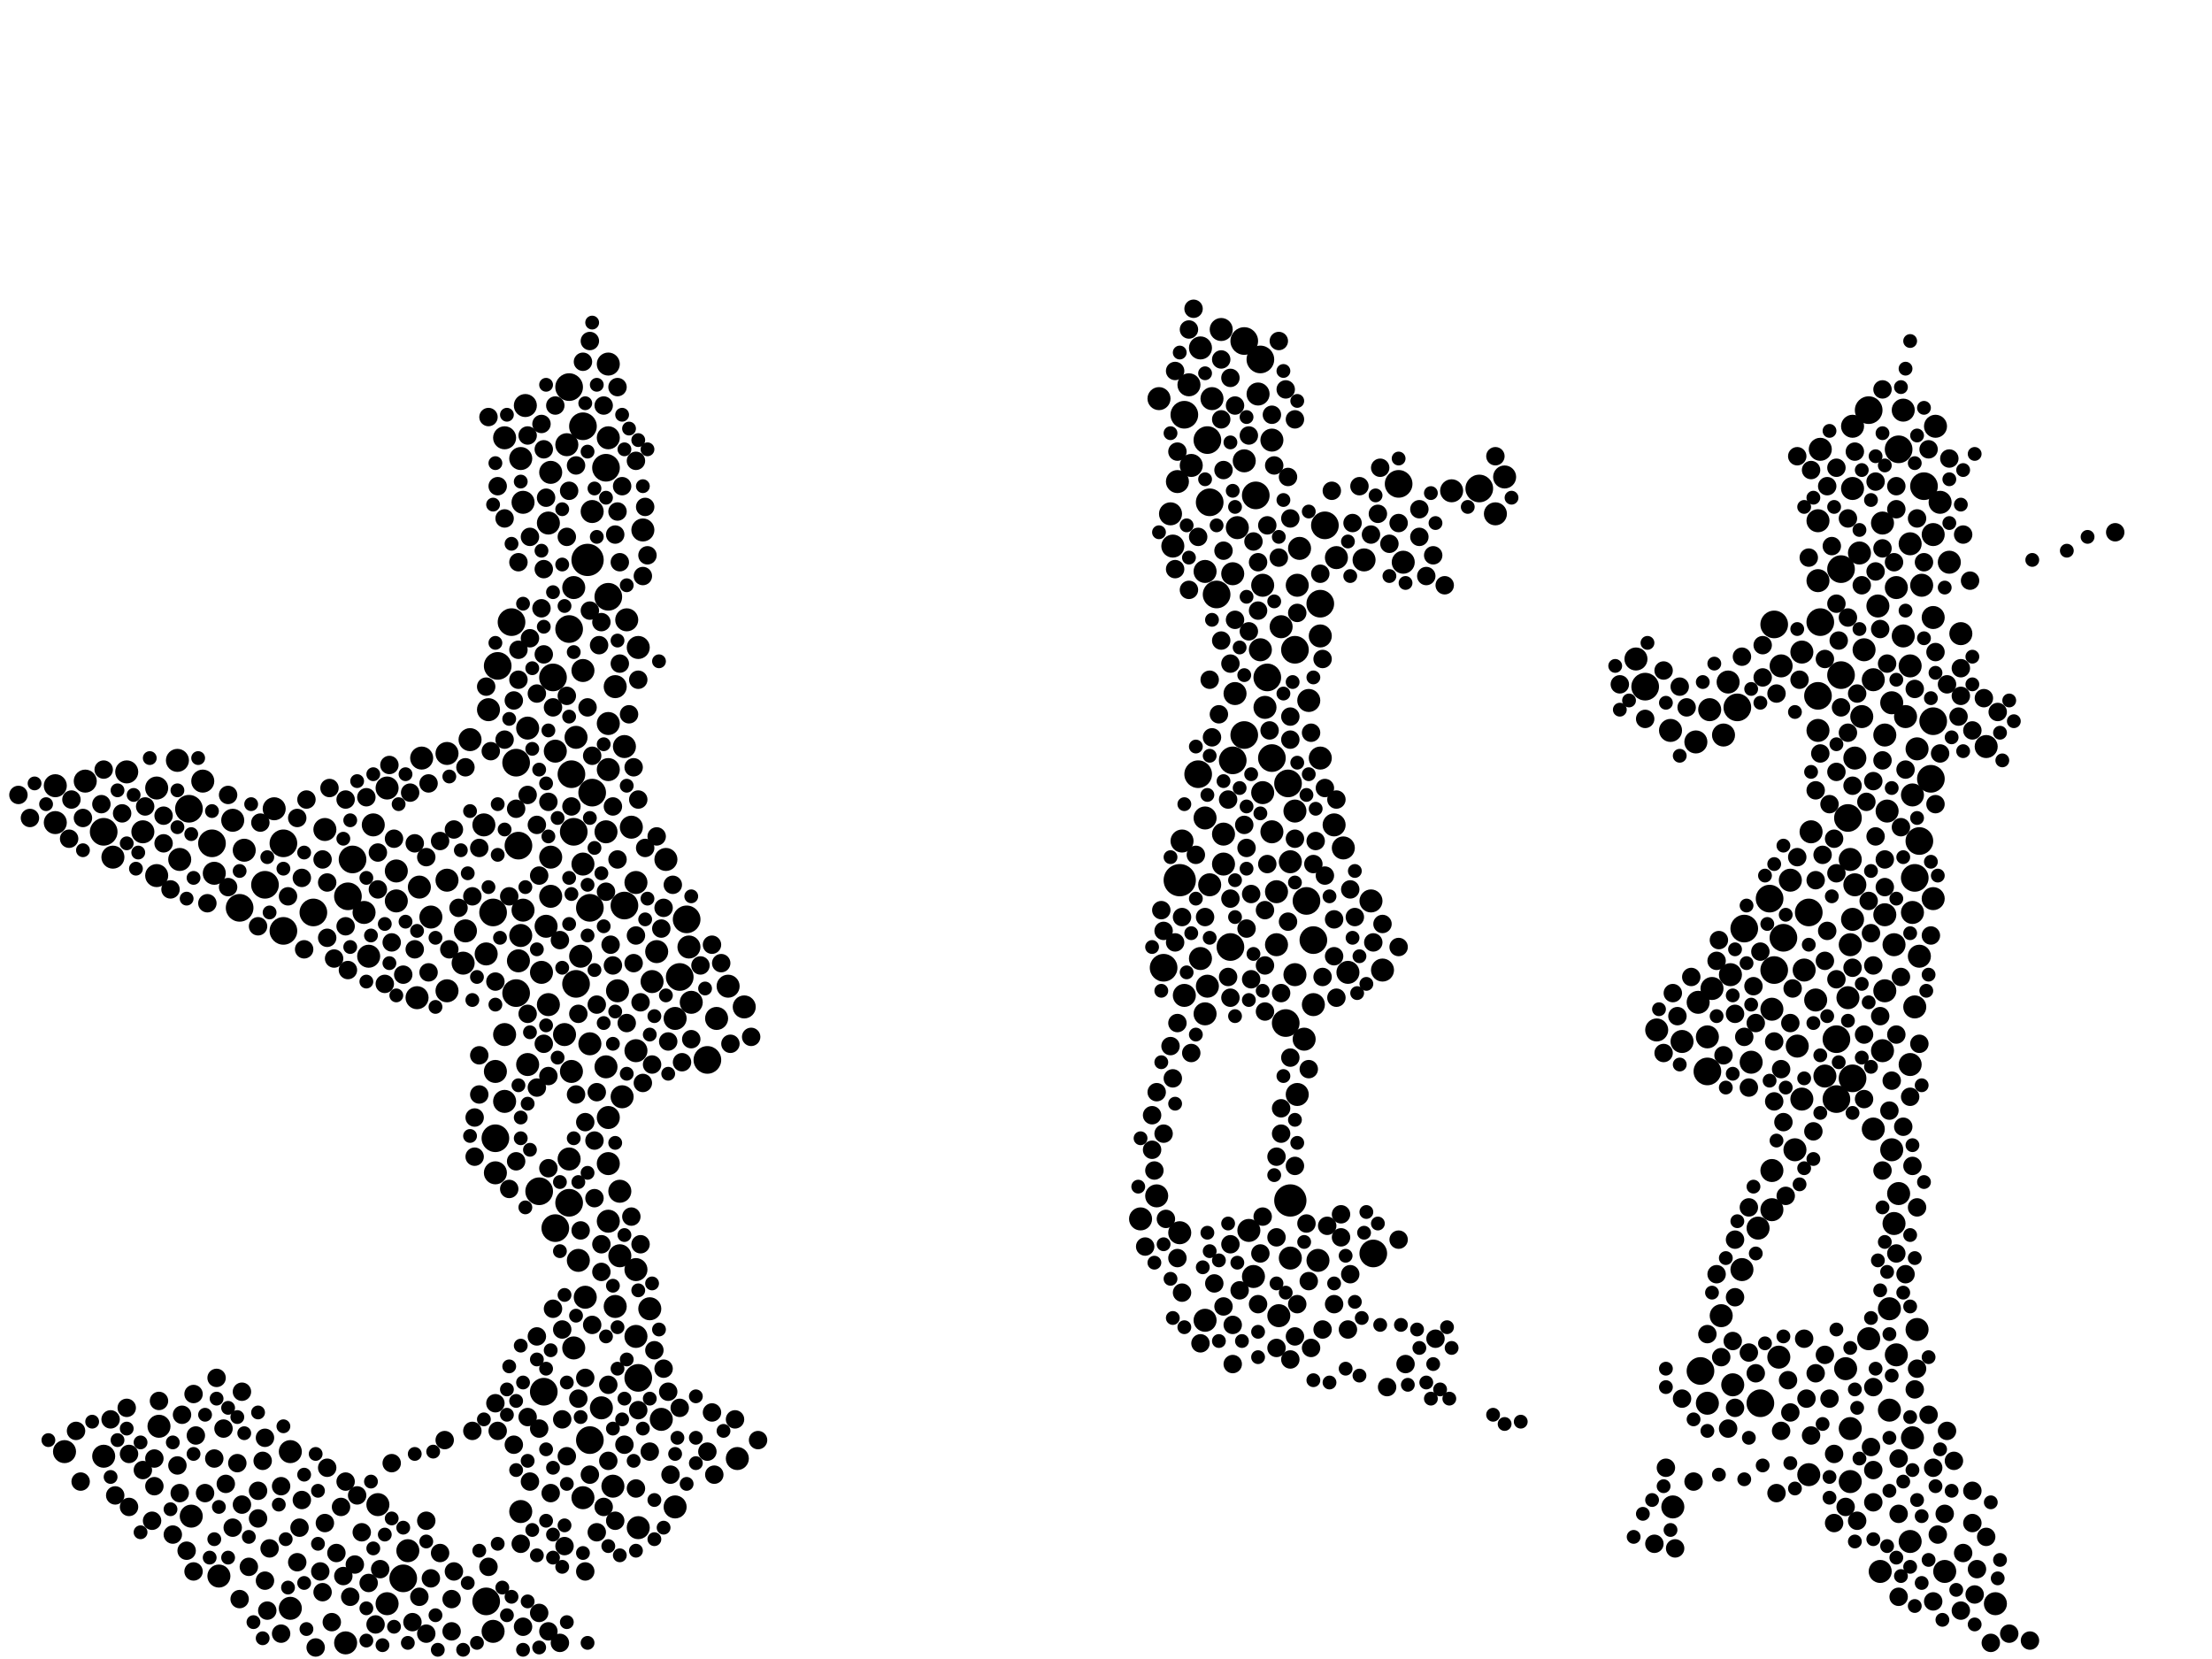 <?xml version="1.0" encoding="utf-8"?>
<svg xmlns="http://www.w3.org/2000/svg"
     xmlns:xlink="http://www.w3.org/1999/xlink" width="1920" height="1440" >

            <defs>
            <style type="text/css"><![CDATA[
circle {stroke: none;}
.c0 {fill: #000000;}
]]></style>
            </defs>
<rect x="0" y="0" width="1920" height="1440" fill="white"/>
<circle cx="510" cy="486" r="14" class="c0"/>
<circle cx="1024" cy="764" r="14" class="c0"/>
<circle cx="1120" cy="1042" r="14" class="c0"/>
<circle cx="1548" cy="814" r="12" class="c0"/>
<circle cx="1648" cy="390" r="12" class="c0"/>
<circle cx="468" cy="1034" r="12" class="c0"/>
<circle cx="1146" cy="524" r="12" class="c0"/>
<circle cx="430" cy="988" r="12" class="c0"/>
<circle cx="1622" cy="356" r="12" class="c0"/>
<circle cx="480" cy="588" r="12" class="c0"/>
<circle cx="1670" cy="422" r="12" class="c0"/>
<circle cx="1540" cy="842" r="12" class="c0"/>
<circle cx="1118" cy="680" r="12" class="c0"/>
<circle cx="1028" cy="360" r="12" class="c0"/>
<circle cx="1134" cy="782" r="12" class="c0"/>
<circle cx="1662" cy="762" r="12" class="c0"/>
<circle cx="184" cy="732" r="12" class="c0"/>
<circle cx="1124" cy="564" r="12" class="c0"/>
<circle cx="1482" cy="930" r="12" class="c0"/>
<circle cx="246" cy="808" r="12" class="c0"/>
<circle cx="444" cy="540" r="12" class="c0"/>
<circle cx="1056" cy="516" r="12" class="c0"/>
<circle cx="1090" cy="430" r="12" class="c0"/>
<circle cx="1578" cy="604" r="12" class="c0"/>
<circle cx="90" cy="722" r="12" class="c0"/>
<circle cx="596" cy="798" r="12" class="c0"/>
<circle cx="528" cy="518" r="12" class="c0"/>
<circle cx="506" cy="370" r="12" class="c0"/>
<circle cx="1100" cy="588" r="12" class="c0"/>
<circle cx="208" cy="788" r="12" class="c0"/>
<circle cx="272" cy="792" r="12" class="c0"/>
<circle cx="1570" cy="792" r="12" class="c0"/>
<circle cx="448" cy="862" r="12" class="c0"/>
<circle cx="450" cy="734" r="12" class="c0"/>
<circle cx="164" cy="702" r="12" class="c0"/>
<circle cx="614" cy="920" r="12" class="c0"/>
<circle cx="1604" cy="710" r="12" class="c0"/>
<circle cx="1536" cy="780" r="12" class="c0"/>
<circle cx="432" cy="578" r="12" class="c0"/>
<circle cx="1284" cy="424" r="12" class="c0"/>
<circle cx="1594" cy="902" r="12" class="c0"/>
<circle cx="1104" cy="658" r="12" class="c0"/>
<circle cx="1678" cy="626" r="12" class="c0"/>
<circle cx="1608" cy="936" r="12" class="c0"/>
<circle cx="1050" cy="436" r="12" class="c0"/>
<circle cx="1528" cy="1218" r="12" class="c0"/>
<circle cx="1476" cy="1190" r="12" class="c0"/>
<circle cx="422" cy="1390" r="12" class="c0"/>
<circle cx="512" cy="1250" r="12" class="c0"/>
<circle cx="1514" cy="806" r="12" class="c0"/>
<circle cx="1040" cy="672" r="12" class="c0"/>
<circle cx="302" cy="778" r="12" class="c0"/>
<circle cx="1048" cy="382" r="12" class="c0"/>
<circle cx="472" cy="1208" r="12" class="c0"/>
<circle cx="1594" cy="954" r="12" class="c0"/>
<circle cx="1580" cy="540" r="12" class="c0"/>
<circle cx="246" cy="732" r="12" class="c0"/>
<circle cx="1598" cy="586" r="12" class="c0"/>
<circle cx="1150" cy="456" r="12" class="c0"/>
<circle cx="230" cy="768" r="12" class="c0"/>
<circle cx="554" cy="1196" r="12" class="c0"/>
<circle cx="500" cy="854" r="12" class="c0"/>
<circle cx="526" cy="406" r="12" class="c0"/>
<circle cx="542" cy="786" r="12" class="c0"/>
<circle cx="498" cy="722" r="12" class="c0"/>
<circle cx="1070" cy="660" r="12" class="c0"/>
<circle cx="306" cy="746" r="12" class="c0"/>
<circle cx="1080" cy="296" r="12" class="c0"/>
<circle cx="1508" cy="614" r="12" class="c0"/>
<circle cx="494" cy="1044" r="12" class="c0"/>
<circle cx="1140" cy="816" r="12" class="c0"/>
<circle cx="514" cy="688" r="12" class="c0"/>
<circle cx="496" cy="672" r="12" class="c0"/>
<circle cx="1068" cy="822" r="12" class="c0"/>
<circle cx="1094" cy="312" r="12" class="c0"/>
<circle cx="448" cy="662" r="12" class="c0"/>
<circle cx="1214" cy="420" r="12" class="c0"/>
<circle cx="494" cy="336" r="12" class="c0"/>
<circle cx="1666" cy="730" r="12" class="c0"/>
<circle cx="1010" cy="840" r="12" class="c0"/>
<circle cx="1192" cy="1088" r="12" class="c0"/>
<circle cx="482" cy="1066" r="12" class="c0"/>
<circle cx="1116" cy="888" r="12" class="c0"/>
<circle cx="1676" cy="676" r="12" class="c0"/>
<circle cx="1540" cy="542" r="12" class="c0"/>
<circle cx="350" cy="1370" r="12" class="c0"/>
<circle cx="590" cy="848" r="12" class="c0"/>
<circle cx="494" cy="546" r="12" class="c0"/>
<circle cx="512" cy="788" r="12" class="c0"/>
<circle cx="1428" cy="596" r="12" class="c0"/>
<circle cx="1080" cy="638" r="12" class="c0"/>
<circle cx="428" cy="792" r="12" class="c0"/>
<circle cx="1598" cy="494" r="12" class="c0"/>
<circle cx="494" cy="1006" r="10" class="c0"/>
<circle cx="1666" cy="830" r="10" class="c0"/>
<circle cx="1658" cy="472" r="10" class="c0"/>
<circle cx="1482" cy="900" r="10" class="c0"/>
<circle cx="1520" cy="922" r="10" class="c0"/>
<circle cx="1684" cy="436" r="10" class="c0"/>
<circle cx="1072" cy="602" r="10" class="c0"/>
<circle cx="454" cy="436" r="10" class="c0"/>
<circle cx="1260" cy="426" r="10" class="c0"/>
<circle cx="1662" cy="874" r="10" class="c0"/>
<circle cx="1570" cy="1280" r="10" class="c0"/>
<circle cx="1724" cy="648" r="10" class="c0"/>
<circle cx="552" cy="766" r="10" class="c0"/>
<circle cx="344" cy="756" r="10" class="c0"/>
<circle cx="600" cy="870" r="10" class="c0"/>
<circle cx="528" cy="1060" r="10" class="c0"/>
<circle cx="124" cy="722" r="10" class="c0"/>
<circle cx="1096" cy="508" r="10" class="c0"/>
<circle cx="1680" cy="370" r="10" class="c0"/>
<circle cx="1606" cy="1286" r="10" class="c0"/>
<circle cx="598" cy="822" r="10" class="c0"/>
<circle cx="1630" cy="526" r="10" class="c0"/>
<circle cx="1634" cy="912" r="10" class="c0"/>
<circle cx="282" cy="720" r="10" class="c0"/>
<circle cx="56" cy="1260" r="10" class="c0"/>
<circle cx="1668" cy="508" r="10" class="c0"/>
<circle cx="1652" cy="552" r="10" class="c0"/>
<circle cx="1578" cy="452" r="10" class="c0"/>
<circle cx="1024" cy="1070" r="10" class="c0"/>
<circle cx="1166" cy="736" r="10" class="c0"/>
<circle cx="1092" cy="342" r="10" class="c0"/>
<circle cx="1190" cy="782" r="10" class="c0"/>
<circle cx="514" cy="444" r="10" class="c0"/>
<circle cx="458" cy="632" r="10" class="c0"/>
<circle cx="1158" cy="716" r="10" class="c0"/>
<circle cx="1648" cy="1036" r="10" class="c0"/>
<circle cx="478" cy="744" r="10" class="c0"/>
<circle cx="252" cy="1260" r="10" class="c0"/>
<circle cx="438" cy="898" r="10" class="c0"/>
<circle cx="1626" cy="980" r="10" class="c0"/>
<circle cx="1632" cy="1364" r="10" class="c0"/>
<circle cx="458" cy="924" r="10" class="c0"/>
<circle cx="422" cy="828" r="10" class="c0"/>
<circle cx="542" cy="648" r="10" class="c0"/>
<circle cx="1606" cy="1240" r="10" class="c0"/>
<circle cx="1642" cy="998" r="10" class="c0"/>
<circle cx="1046" cy="496" r="10" class="c0"/>
<circle cx="1608" cy="370" r="10" class="c0"/>
<circle cx="1546" cy="578" r="10" class="c0"/>
<circle cx="1616" cy="622" r="10" class="c0"/>
<circle cx="1678" cy="780" r="10" class="c0"/>
<circle cx="552" cy="1160" r="10" class="c0"/>
<circle cx="1420" cy="572" r="10" class="c0"/>
<circle cx="482" cy="652" r="10" class="c0"/>
<circle cx="354" cy="1346" r="10" class="c0"/>
<circle cx="166" cy="1316" r="10" class="c0"/>
<circle cx="1108" cy="820" r="10" class="c0"/>
<circle cx="474" cy="804" r="10" class="c0"/>
<circle cx="536" cy="860" r="10" class="c0"/>
<circle cx="1606" cy="820" r="10" class="c0"/>
<circle cx="1042" cy="832" r="10" class="c0"/>
<circle cx="98" cy="744" r="10" class="c0"/>
<circle cx="48" cy="682" r="10" class="c0"/>
<circle cx="1646" cy="1176" r="10" class="c0"/>
<circle cx="508" cy="1126" r="10" class="c0"/>
<circle cx="1170" cy="844" r="10" class="c0"/>
<circle cx="1104" cy="722" r="10" class="c0"/>
<circle cx="1732" cy="1392" r="10" class="c0"/>
<circle cx="540" cy="952" r="10" class="c0"/>
<circle cx="1496" cy="638" r="10" class="c0"/>
<circle cx="1692" cy="488" r="10" class="c0"/>
<circle cx="490" cy="898" r="10" class="c0"/>
<circle cx="570" cy="826" r="10" class="c0"/>
<circle cx="430" cy="1018" r="10" class="c0"/>
<circle cx="504" cy="830" r="10" class="c0"/>
<circle cx="1658" cy="924" r="10" class="c0"/>
<circle cx="136" cy="684" r="10" class="c0"/>
<circle cx="316" cy="792" r="10" class="c0"/>
<circle cx="1618" cy="564" r="10" class="c0"/>
<circle cx="1110" cy="1142" r="10" class="c0"/>
<circle cx="528" cy="628" r="10" class="c0"/>
<circle cx="1070" cy="498" r="10" class="c0"/>
<circle cx="1088" cy="1108" r="10" class="c0"/>
<circle cx="1132" cy="902" r="10" class="c0"/>
<circle cx="1046" cy="880" r="10" class="c0"/>
<circle cx="500" cy="640" r="10" class="c0"/>
<circle cx="1636" cy="794" r="10" class="c0"/>
<circle cx="1578" cy="634" r="10" class="c0"/>
<circle cx="202" cy="712" r="10" class="c0"/>
<circle cx="1438" cy="894" r="10" class="c0"/>
<circle cx="1502" cy="846" r="10" class="c0"/>
<circle cx="1112" cy="544" r="10" class="c0"/>
<circle cx="1554" cy="764" r="10" class="c0"/>
<circle cx="1046" cy="710" r="10" class="c0"/>
<circle cx="1642" cy="610" r="10" class="c0"/>
<circle cx="1608" cy="798" r="10" class="c0"/>
<circle cx="238" cy="702" r="10" class="c0"/>
<circle cx="408" cy="642" r="10" class="c0"/>
<circle cx="1576" cy="868" r="10" class="c0"/>
<circle cx="554" cy="562" r="10" class="c0"/>
<circle cx="1160" cy="484" r="10" class="c0"/>
<circle cx="1146" cy="658" r="10" class="c0"/>
<circle cx="1564" cy="954" r="10" class="c0"/>
<circle cx="990" cy="1058" r="10" class="c0"/>
<circle cx="1584" cy="934" r="10" class="c0"/>
<circle cx="438" cy="956" r="10" class="c0"/>
<circle cx="1664" cy="650" r="10" class="c0"/>
<circle cx="90" cy="1264" r="10" class="c0"/>
<circle cx="1526" cy="1066" r="10" class="c0"/>
<circle cx="1572" cy="722" r="10" class="c0"/>
<circle cx="1660" cy="690" r="10" class="c0"/>
<circle cx="1120" cy="748" r="10" class="c0"/>
<circle cx="1004" cy="1038" r="10" class="c0"/>
<circle cx="1604" cy="866" r="10" class="c0"/>
<circle cx="1472" cy="644" r="10" class="c0"/>
<circle cx="1504" cy="1202" r="10" class="c0"/>
<circle cx="1610" cy="658" r="10" class="c0"/>
<circle cx="1200" cy="842" r="10" class="c0"/>
<circle cx="532" cy="1290" r="10" class="c0"/>
<circle cx="1006" cy="346" r="10" class="c0"/>
<circle cx="492" cy="386" r="10" class="c0"/>
<circle cx="1298" cy="446" r="10" class="c0"/>
<circle cx="1128" cy="476" r="10" class="c0"/>
<circle cx="1136" cy="608" r="10" class="c0"/>
<circle cx="534" cy="596" r="10" class="c0"/>
<circle cx="552" cy="912" r="10" class="c0"/>
<circle cx="1646" cy="510" r="10" class="c0"/>
<circle cx="404" cy="808" r="10" class="c0"/>
<circle cx="388" cy="654" r="10" class="c0"/>
<circle cx="1048" cy="856" r="10" class="c0"/>
<circle cx="1104" cy="382" r="10" class="c0"/>
<circle cx="1450" cy="634" r="10" class="c0"/>
<circle cx="552" cy="1102" r="10" class="c0"/>
<circle cx="1622" cy="1162" r="10" class="c0"/>
<circle cx="388" cy="764" r="10" class="c0"/>
<circle cx="1614" cy="480" r="10" class="c0"/>
<circle cx="438" cy="380" r="10" class="c0"/>
<circle cx="1512" cy="1102" r="10" class="c0"/>
<circle cx="110" cy="670" r="10" class="c0"/>
<circle cx="324" cy="716" r="10" class="c0"/>
<circle cx="1558" cy="998" r="10" class="c0"/>
<circle cx="528" cy="380" r="10" class="c0"/>
<circle cx="1564" cy="566" r="10" class="c0"/>
<circle cx="366" cy="658" r="10" class="c0"/>
<circle cx="1634" cy="454" r="10" class="c0"/>
<circle cx="1658" cy="1338" r="10" class="c0"/>
<circle cx="1664" cy="1154" r="10" class="c0"/>
<circle cx="428" cy="1416" r="10" class="c0"/>
<circle cx="452" cy="398" r="10" class="c0"/>
<circle cx="1474" cy="870" r="10" class="c0"/>
<circle cx="506" cy="750" r="10" class="c0"/>
<circle cx="1050" cy="768" r="10" class="c0"/>
<circle cx="1610" cy="768" r="10" class="c0"/>
<circle cx="1022" cy="418" r="10" class="c0"/>
<circle cx="534" cy="1134" r="10" class="c0"/>
<circle cx="48" cy="714" r="10" class="c0"/>
<circle cx="498" cy="1170" r="10" class="c0"/>
<circle cx="424" cy="616" r="10" class="c0"/>
<circle cx="528" cy="970" r="10" class="c0"/>
<circle cx="496" cy="930" r="10" class="c0"/>
<circle cx="1636" cy="860" r="10" class="c0"/>
<circle cx="336" cy="684" r="10" class="c0"/>
<circle cx="1486" cy="858" r="10" class="c0"/>
<circle cx="1126" cy="508" r="10" class="c0"/>
<circle cx="526" cy="926" r="10" class="c0"/>
<circle cx="1500" cy="592" r="10" class="c0"/>
<circle cx="1124" cy="846" r="10" class="c0"/>
<circle cx="478" cy="410" r="10" class="c0"/>
<circle cx="1660" cy="1248" r="10" class="c0"/>
<circle cx="1218" cy="488" r="10" class="c0"/>
<circle cx="476" cy="454" r="10" class="c0"/>
<circle cx="336" cy="1392" r="10" class="c0"/>
<circle cx="506" cy="1300" r="10" class="c0"/>
<circle cx="1638" cy="704" r="10" class="c0"/>
<circle cx="1658" cy="578" r="10" class="c0"/>
<circle cx="212" cy="738" r="10" class="c0"/>
<circle cx="452" cy="812" r="10" class="c0"/>
<circle cx="1094" cy="564" r="10" class="c0"/>
<circle cx="1018" cy="474" r="10" class="c0"/>
<circle cx="388" cy="860" r="10" class="c0"/>
<circle cx="430" cy="930" r="10" class="c0"/>
<circle cx="1636" cy="638" r="10" class="c0"/>
<circle cx="1126" cy="950" r="10" class="c0"/>
<circle cx="566" cy="852" r="10" class="c0"/>
<circle cx="1034" cy="404" r="10" class="c0"/>
<circle cx="1538" cy="1050" r="10" class="c0"/>
<circle cx="344" cy="782" r="10" class="c0"/>
<circle cx="538" cy="1034" r="10" class="c0"/>
<circle cx="1652" cy="356" r="10" class="c0"/>
<circle cx="1678" cy="536" r="10" class="c0"/>
<circle cx="420" cy="716" r="10" class="c0"/>
<circle cx="456" cy="352" r="10" class="c0"/>
<circle cx="1578" cy="504" r="10" class="c0"/>
<circle cx="1538" cy="876" r="10" class="c0"/>
<circle cx="450" cy="834" r="10" class="c0"/>
<circle cx="1678" cy="464" r="10" class="c0"/>
<circle cx="154" cy="660" r="10" class="c0"/>
<circle cx="138" cy="1238" r="10" class="c0"/>
<circle cx="558" cy="460" r="10" class="c0"/>
<circle cx="1482" cy="1218" r="10" class="c0"/>
<circle cx="522" cy="1222" r="10" class="c0"/>
<circle cx="1580" cy="390" r="10" class="c0"/>
<circle cx="402" cy="836" r="10" class="c0"/>
<circle cx="578" cy="746" r="10" class="c0"/>
<circle cx="538" cy="1090" r="10" class="c0"/>
<circle cx="374" cy="796" r="10" class="c0"/>
<circle cx="1306" cy="414" r="10" class="c0"/>
<circle cx="1544" cy="1178" r="10" class="c0"/>
<circle cx="1062" cy="724" r="10" class="c0"/>
<circle cx="470" cy="844" r="10" class="c0"/>
<circle cx="1060" cy="286" r="10" class="c0"/>
<circle cx="646" cy="874" r="10" class="c0"/>
<circle cx="1108" cy="774" r="10" class="c0"/>
<circle cx="1026" cy="730" r="10" class="c0"/>
<circle cx="1124" cy="704" r="10" class="c0"/>
<circle cx="1626" cy="590" r="10" class="c0"/>
<circle cx="564" cy="1136" r="10" class="c0"/>
<circle cx="1080" cy="400" r="10" class="c0"/>
<circle cx="506" cy="582" r="10" class="c0"/>
<circle cx="640" cy="1266" r="10" class="c0"/>
<circle cx="1146" cy="552" r="10" class="c0"/>
<circle cx="190" cy="1368" r="10" class="c0"/>
<circle cx="1566" cy="842" r="10" class="c0"/>
<circle cx="1644" cy="1062" r="10" class="c0"/>
<circle cx="454" cy="790" r="10" class="c0"/>
<circle cx="1032" cy="334" r="10" class="c0"/>
<circle cx="1640" cy="1224" r="10" class="c0"/>
<circle cx="252" cy="1396" r="10" class="c0"/>
<circle cx="502" cy="1094" r="10" class="c0"/>
<circle cx="1538" cy="1016" r="10" class="c0"/>
<circle cx="1120" cy="1092" r="10" class="c0"/>
<circle cx="1028" cy="864" r="10" class="c0"/>
<circle cx="1484" cy="616" r="10" class="c0"/>
<circle cx="1062" cy="750" r="10" class="c0"/>
<circle cx="586" cy="1308" r="10" class="c0"/>
<circle cx="362" cy="866" r="10" class="c0"/>
<circle cx="320" cy="830" r="10" class="c0"/>
<circle cx="1460" cy="904" r="10" class="c0"/>
<circle cx="528" cy="316" r="10" class="c0"/>
<circle cx="1140" cy="872" r="10" class="c0"/>
<circle cx="1074" cy="458" r="10" class="c0"/>
<circle cx="1096" cy="688" r="10" class="c0"/>
<circle cx="186" cy="758" r="10" class="c0"/>
<circle cx="1494" cy="1142" r="10" class="c0"/>
<circle cx="528" cy="1010" r="10" class="c0"/>
<circle cx="526" cy="722" r="10" class="c0"/>
<circle cx="74" cy="678" r="10" class="c0"/>
<circle cx="622" cy="884" r="10" class="c0"/>
<circle cx="544" cy="538" r="10" class="c0"/>
<circle cx="1702" cy="550" r="10" class="c0"/>
<circle cx="1606" cy="746" r="10" class="c0"/>
<circle cx="1608" cy="424" r="10" class="c0"/>
<circle cx="300" cy="1426" r="10" class="c0"/>
<circle cx="586" cy="884" r="10" class="c0"/>
<circle cx="1098" cy="614" r="10" class="c0"/>
<circle cx="1084" cy="1068" r="10" class="c0"/>
<circle cx="554" cy="1326" r="10" class="c0"/>
<circle cx="1184" cy="486" r="10" class="c0"/>
<circle cx="364" cy="770" r="10" class="c0"/>
<circle cx="1560" cy="908" r="10" class="c0"/>
<circle cx="176" cy="678" r="10" class="c0"/>
<circle cx="452" cy="1312" r="10" class="c0"/>
<circle cx="528" cy="668" r="10" class="c0"/>
<circle cx="476" cy="872" r="10" class="c0"/>
<circle cx="1016" cy="446" r="10" class="c0"/>
<circle cx="548" cy="718" r="10" class="c0"/>
<circle cx="1452" cy="1308" r="10" class="c0"/>
<circle cx="1052" cy="346" r="10" class="c0"/>
<circle cx="1640" cy="1136" r="10" class="c0"/>
<circle cx="1042" cy="302" r="10" class="c0"/>
<circle cx="574" cy="1232" r="10" class="c0"/>
<circle cx="632" cy="856" r="10" class="c0"/>
<circle cx="136" cy="760" r="10" class="c0"/>
<circle cx="1688" cy="1364" r="10" class="c0"/>
<circle cx="512" cy="906" r="10" class="c0"/>
<circle cx="156" cy="746" r="10" class="c0"/>
<circle cx="1660" cy="792" r="10" class="c0"/>
<circle cx="1654" cy="622" r="10" class="c0"/>
<circle cx="1144" cy="1094" r="10" class="c0"/>
<circle cx="498" cy="510" r="10" class="c0"/>
<circle cx="1602" cy="1188" r="10" class="c0"/>
<circle cx="478" cy="778" r="10" class="c0"/>
<circle cx="328" cy="1306" r="10" class="c0"/>
<circle cx="1046" cy="1146" r="10" class="c0"/>
<circle cx="1644" cy="820" r="10" class="c0"/>
<circle cx="1086" cy="850" r="8" class="c0"/>
<circle cx="494" cy="426" r="8" class="c0"/>
<circle cx="1110" cy="484" r="8" class="c0"/>
<circle cx="550" cy="666" r="8" class="c0"/>
<circle cx="88" cy="698" r="8" class="c0"/>
<circle cx="1066" cy="848" r="8" class="c0"/>
<circle cx="1576" cy="764" r="8" class="c0"/>
<circle cx="1674" cy="1228" r="8" class="c0"/>
<circle cx="1504" cy="1164" r="8" class="c0"/>
<circle cx="142" cy="708" r="8" class="c0"/>
<circle cx="1214" cy="454" r="8" class="c0"/>
<circle cx="318" cy="692" r="8" class="c0"/>
<circle cx="1552" cy="1198" r="8" class="c0"/>
<circle cx="502" cy="1214" r="8" class="c0"/>
<circle cx="278" cy="1364" r="8" class="c0"/>
<circle cx="1584" cy="834" r="8" class="c0"/>
<circle cx="1026" cy="796" r="8" class="c0"/>
<circle cx="334" cy="854" r="8" class="c0"/>
<circle cx="370" cy="744" r="8" class="c0"/>
<circle cx="1100" cy="456" r="8" class="c0"/>
<circle cx="528" cy="1202" r="8" class="c0"/>
<circle cx="1540" cy="956" r="8" class="c0"/>
<circle cx="412" cy="970" r="8" class="c0"/>
<circle cx="552" cy="812" r="8" class="c0"/>
<circle cx="1046" cy="796" r="8" class="c0"/>
<circle cx="1722" cy="606" r="8" class="c0"/>
<circle cx="1104" cy="360" r="8" class="c0"/>
<circle cx="264" cy="824" r="8" class="c0"/>
<circle cx="524" cy="352" r="8" class="c0"/>
<circle cx="580" cy="904" r="8" class="c0"/>
<circle cx="468" cy="760" r="8" class="c0"/>
<circle cx="1506" cy="880" r="8" class="c0"/>
<circle cx="1066" cy="694" r="8" class="c0"/>
<circle cx="1702" cy="580" r="8" class="c0"/>
<circle cx="1592" cy="1262" r="8" class="c0"/>
<circle cx="26" cy="710" r="8" class="c0"/>
<circle cx="1636" cy="770" r="8" class="c0"/>
<circle cx="372" cy="680" r="8" class="c0"/>
<circle cx="258" cy="1356" r="8" class="c0"/>
<circle cx="1034" cy="914" r="8" class="c0"/>
<circle cx="1452" cy="862" r="8" class="c0"/>
<circle cx="1108" cy="1004" r="8" class="c0"/>
<circle cx="472" cy="568" r="8" class="c0"/>
<circle cx="458" cy="880" r="8" class="c0"/>
<circle cx="552" cy="400" r="8" class="c0"/>
<circle cx="398" cy="788" r="8" class="c0"/>
<circle cx="148" cy="772" r="8" class="c0"/>
<circle cx="476" cy="696" r="8" class="c0"/>
<circle cx="574" cy="806" r="8" class="c0"/>
<circle cx="1518" cy="944" r="8" class="c0"/>
<circle cx="1098" cy="878" r="8" class="c0"/>
<circle cx="1246" cy="1162" r="8" class="c0"/>
<circle cx="112" cy="1262" r="8" class="c0"/>
<circle cx="1062" cy="408" r="8" class="c0"/>
<circle cx="16" cy="690" r="8" class="c0"/>
<circle cx="1522" cy="856" r="8" class="c0"/>
<circle cx="1142" cy="730" r="8" class="c0"/>
<circle cx="1652" cy="978" r="8" class="c0"/>
<circle cx="410" cy="778" r="8" class="c0"/>
<circle cx="566" cy="924" r="8" class="c0"/>
<circle cx="584" cy="768" r="8" class="c0"/>
<circle cx="280" cy="746" r="8" class="c0"/>
<circle cx="466" cy="1160" r="8" class="c0"/>
<circle cx="554" cy="1224" r="8" class="c0"/>
<circle cx="1540" cy="904" r="8" class="c0"/>
<circle cx="142" cy="732" r="8" class="c0"/>
<circle cx="1636" cy="746" r="8" class="c0"/>
<circle cx="1618" cy="898" r="8" class="c0"/>
<circle cx="1022" cy="888" r="8" class="c0"/>
<circle cx="438" cy="450" r="8" class="c0"/>
<circle cx="1560" cy="396" r="8" class="c0"/>
<circle cx="448" cy="1008" r="8" class="c0"/>
<circle cx="1164" cy="1074" r="8" class="c0"/>
<circle cx="470" cy="528" r="8" class="c0"/>
<circle cx="1458" cy="596" r="8" class="c0"/>
<circle cx="1628" cy="726" r="8" class="c0"/>
<circle cx="1612" cy="602" r="8" class="c0"/>
<circle cx="250" cy="778" r="8" class="c0"/>
<circle cx="1492" cy="816" r="8" class="c0"/>
<circle cx="1548" cy="974" r="8" class="c0"/>
<circle cx="516" cy="1040" r="8" class="c0"/>
<circle cx="1572" cy="408" r="8" class="c0"/>
<circle cx="1576" cy="686" r="8" class="c0"/>
<circle cx="1590" cy="474" r="8" class="c0"/>
<circle cx="300" cy="804" r="8" class="c0"/>
<circle cx="1634" cy="338" r="8" class="c0"/>
<circle cx="534" cy="464" r="8" class="c0"/>
<circle cx="1004" cy="948" r="8" class="c0"/>
<circle cx="196" cy="1288" r="8" class="c0"/>
<circle cx="1500" cy="1240" r="8" class="c0"/>
<circle cx="1622" cy="782" r="8" class="c0"/>
<circle cx="580" cy="1208" r="8" class="c0"/>
<circle cx="450" cy="590" r="8" class="c0"/>
<circle cx="458" cy="690" r="8" class="c0"/>
<circle cx="560" cy="440" r="8" class="c0"/>
<circle cx="1604" cy="536" r="8" class="c0"/>
<circle cx="1734" cy="618" r="8" class="c0"/>
<circle cx="502" cy="880" r="8" class="c0"/>
<circle cx="1608" cy="682" r="8" class="c0"/>
<circle cx="514" cy="1150" r="8" class="c0"/>
<circle cx="1634" cy="660" r="8" class="c0"/>
<circle cx="1058" cy="620" r="8" class="c0"/>
<circle cx="1724" cy="1334" r="8" class="c0"/>
<circle cx="1618" cy="954" r="8" class="c0"/>
<circle cx="592" cy="922" r="8" class="c0"/>
<circle cx="1692" cy="398" r="8" class="c0"/>
<circle cx="1010" cy="984" r="8" class="c0"/>
<circle cx="1008" cy="790" r="8" class="c0"/>
<circle cx="518" cy="872" r="8" class="c0"/>
<circle cx="170" cy="1246" r="8" class="c0"/>
<circle cx="1712" cy="634" r="8" class="c0"/>
<circle cx="1068" cy="576" r="8" class="c0"/>
<circle cx="506" cy="314" r="8" class="c0"/>
<circle cx="1036" cy="268" r="8" class="c0"/>
<circle cx="560" cy="736" r="8" class="c0"/>
<circle cx="206" cy="1270" r="8" class="c0"/>
<circle cx="1690" cy="1242" r="8" class="c0"/>
<circle cx="1704" cy="464" r="8" class="c0"/>
<circle cx="1612" cy="1320" r="8" class="c0"/>
<circle cx="472" cy="494" r="8" class="c0"/>
<circle cx="416" cy="736" r="8" class="c0"/>
<circle cx="522" cy="1104" r="8" class="c0"/>
<circle cx="460" cy="466" r="8" class="c0"/>
<circle cx="1646" cy="422" r="8" class="c0"/>
<circle cx="1120" cy="450" r="8" class="c0"/>
<circle cx="1150" cy="760" r="8" class="c0"/>
<circle cx="1682" cy="1332" r="8" class="c0"/>
<circle cx="492" cy="466" r="8" class="c0"/>
<circle cx="394" cy="1364" r="8" class="c0"/>
<circle cx="1060" cy="556" r="8" class="c0"/>
<circle cx="260" cy="1326" r="8" class="c0"/>
<circle cx="556" cy="870" r="8" class="c0"/>
<circle cx="430" cy="852" r="8" class="c0"/>
<circle cx="296" cy="1308" r="8" class="c0"/>
<circle cx="280" cy="1382" r="8" class="c0"/>
<circle cx="1120" cy="642" r="8" class="c0"/>
<circle cx="1018" cy="936" r="8" class="c0"/>
<circle cx="1594" cy="524" r="8" class="c0"/>
<circle cx="500" cy="404" r="8" class="c0"/>
<circle cx="356" cy="688" r="8" class="c0"/>
<circle cx="552" cy="1292" r="8" class="c0"/>
<circle cx="1062" cy="1134" r="8" class="c0"/>
<circle cx="1512" cy="570" r="8" class="c0"/>
<circle cx="300" cy="1286" r="8" class="c0"/>
<circle cx="1646" cy="1088" r="8" class="c0"/>
<circle cx="1626" cy="1276" r="8" class="c0"/>
<circle cx="1052" cy="640" r="8" class="c0"/>
<circle cx="472" cy="906" r="8" class="c0"/>
<circle cx="1596" cy="556" r="8" class="c0"/>
<circle cx="1496" cy="916" r="8" class="c0"/>
<circle cx="1542" cy="602" r="8" class="c0"/>
<circle cx="284" cy="766" r="8" class="c0"/>
<circle cx="1072" cy="352" r="8" class="c0"/>
<circle cx="1584" cy="1176" r="8" class="c0"/>
<circle cx="548" cy="1056" r="8" class="c0"/>
<circle cx="390" cy="824" r="8" class="c0"/>
<circle cx="1148" cy="572" r="8" class="c0"/>
<circle cx="194" cy="1240" r="8" class="c0"/>
<circle cx="1098" cy="790" r="8" class="c0"/>
<circle cx="1136" cy="928" r="8" class="c0"/>
<circle cx="224" cy="1318" r="8" class="c0"/>
<circle cx="216" cy="1360" r="8" class="c0"/>
<circle cx="542" cy="1254" r="8" class="c0"/>
<circle cx="1650" cy="848" r="8" class="c0"/>
<circle cx="448" cy="702" r="8" class="c0"/>
<circle cx="1158" cy="798" r="8" class="c0"/>
<circle cx="608" cy="838" r="8" class="c0"/>
<circle cx="1092" cy="530" r="8" class="c0"/>
<circle cx="1648" cy="1386" r="8" class="c0"/>
<circle cx="1084" cy="548" r="8" class="c0"/>
<circle cx="1446" cy="1274" r="8" class="c0"/>
<circle cx="488" cy="1232" r="8" class="c0"/>
<circle cx="480" cy="1136" r="8" class="c0"/>
<circle cx="1546" cy="928" r="8" class="c0"/>
<circle cx="1666" cy="906" r="8" class="c0"/>
<circle cx="1060" cy="364" r="8" class="c0"/>
<circle cx="1124" cy="364" r="8" class="c0"/>
<circle cx="520" cy="560" r="8" class="c0"/>
<circle cx="1254" cy="508" r="8" class="c0"/>
<circle cx="1192" cy="818" r="8" class="c0"/>
<circle cx="62" cy="694" r="8" class="c0"/>
<circle cx="1482" cy="1158" r="8" class="c0"/>
<circle cx="1158" cy="1132" r="8" class="c0"/>
<circle cx="290" cy="832" r="8" class="c0"/>
<circle cx="364" cy="1386" r="8" class="c0"/>
<circle cx="320" cy="1374" r="8" class="c0"/>
<circle cx="230" cy="1372" r="8" class="c0"/>
<circle cx="532" cy="838" r="8" class="c0"/>
<circle cx="530" cy="820" r="8" class="c0"/>
<circle cx="1628" cy="418" r="8" class="c0"/>
<circle cx="1640" cy="964" r="8" class="c0"/>
<circle cx="1094" cy="1088" r="8" class="c0"/>
<circle cx="226" cy="714" r="8" class="c0"/>
<circle cx="1086" cy="776" r="8" class="c0"/>
<circle cx="394" cy="720" r="8" class="c0"/>
<circle cx="1116" cy="338" r="8" class="c0"/>
<circle cx="1696" cy="1268" r="8" class="c0"/>
<circle cx="386" cy="1250" r="8" class="c0"/>
<circle cx="1712" cy="1294" r="8" class="c0"/>
<circle cx="126" cy="700" r="8" class="c0"/>
<circle cx="1120" cy="1180" r="8" class="c0"/>
<circle cx="1582" cy="742" r="8" class="c0"/>
<circle cx="150" cy="1332" r="8" class="c0"/>
<circle cx="1626" cy="678" r="8" class="c0"/>
<circle cx="360" cy="824" r="8" class="c0"/>
<circle cx="1568" cy="1214" r="8" class="c0"/>
<circle cx="1506" cy="1076" r="8" class="c0"/>
<circle cx="508" cy="1364" r="8" class="c0"/>
<circle cx="266" cy="694" r="8" class="c0"/>
<circle cx="1150" cy="684" r="8" class="c0"/>
<circle cx="1728" cy="1426" r="8" class="c0"/>
<circle cx="292" cy="1348" r="8" class="c0"/>
<circle cx="510" cy="614" r="8" class="c0"/>
<circle cx="522" cy="1080" r="8" class="c0"/>
<circle cx="1068" cy="328" r="8" class="c0"/>
<circle cx="1082" cy="806" r="8" class="c0"/>
<circle cx="1200" cy="802" r="8" class="c0"/>
<circle cx="1026" cy="1122" r="8" class="c0"/>
<circle cx="600" cy="902" r="8" class="c0"/>
<circle cx="1082" cy="736" r="8" class="c0"/>
<circle cx="1530" cy="588" r="8" class="c0"/>
<circle cx="1088" cy="470" r="8" class="c0"/>
<circle cx="1152" cy="1064" r="8" class="c0"/>
<circle cx="358" cy="1408" r="8" class="c0"/>
<circle cx="554" cy="694" r="8" class="c0"/>
<circle cx="1468" cy="848" r="8" class="c0"/>
<circle cx="1644" cy="488" r="8" class="c0"/>
<circle cx="1836" cy="462" r="8" class="c0"/>
<circle cx="1690" cy="594" r="8" class="c0"/>
<circle cx="476" cy="934" r="8" class="c0"/>
<circle cx="1592" cy="728" r="8" class="c0"/>
<circle cx="1040" cy="466" r="8" class="c0"/>
<circle cx="1112" cy="862" r="8" class="c0"/>
<circle cx="480" cy="614" r="8" class="c0"/>
<circle cx="450" cy="488" r="8" class="c0"/>
<circle cx="476" cy="1416" r="8" class="c0"/>
<circle cx="1470" cy="1286" r="8" class="c0"/>
<circle cx="338" cy="664" r="8" class="c0"/>
<circle cx="558" cy="500" r="8" class="c0"/>
<circle cx="1068" cy="780" r="8" class="c0"/>
<circle cx="1546" cy="1242" r="8" class="c0"/>
<circle cx="500" cy="950" r="8" class="c0"/>
<circle cx="1406" cy="594" r="8" class="c0"/>
<circle cx="106" cy="706" r="8" class="c0"/>
<circle cx="1594" cy="670" r="8" class="c0"/>
<circle cx="518" cy="1330" r="8" class="c0"/>
<circle cx="244" cy="1290" r="8" class="c0"/>
<circle cx="1660" cy="1012" r="8" class="c0"/>
<circle cx="652" cy="900" r="8" class="c0"/>
<circle cx="350" cy="846" r="8" class="c0"/>
<circle cx="492" cy="1264" r="8" class="c0"/>
<circle cx="1232" cy="466" r="8" class="c0"/>
<circle cx="1680" cy="698" r="8" class="c0"/>
<circle cx="1204" cy="1204" r="8" class="c0"/>
<circle cx="138" cy="1216" r="8" class="c0"/>
<circle cx="544" cy="888" r="8" class="c0"/>
<circle cx="1110" cy="296" r="8" class="c0"/>
<circle cx="460" cy="554" r="8" class="c0"/>
<circle cx="1016" cy="908" r="8" class="c0"/>
<circle cx="314" cy="1330" r="8" class="c0"/>
<circle cx="1136" cy="1112" r="8" class="c0"/>
<circle cx="1574" cy="982" r="8" class="c0"/>
<circle cx="1662" cy="1206" r="8" class="c0"/>
<circle cx="1542" cy="1296" r="8" class="c0"/>
<circle cx="1684" cy="654" r="8" class="c0"/>
<circle cx="1712" cy="1322" r="8" class="c0"/>
<circle cx="244" cy="1418" r="8" class="c0"/>
<circle cx="1190" cy="464" r="8" class="c0"/>
<circle cx="340" cy="818" r="8" class="c0"/>
<circle cx="1494" cy="1178" r="8" class="c0"/>
<circle cx="304" cy="1386" r="8" class="c0"/>
<circle cx="1594" cy="850" r="8" class="c0"/>
<circle cx="438" cy="642" r="8" class="c0"/>
<circle cx="1550" cy="1038" r="8" class="c0"/>
<circle cx="468" cy="1400" r="8" class="c0"/>
<circle cx="546" cy="620" r="8" class="c0"/>
<circle cx="536" cy="444" r="8" class="c0"/>
<circle cx="66" cy="1242" r="8" class="c0"/>
<circle cx="1100" cy="750" r="8" class="c0"/>
<circle cx="1524" cy="1192" r="8" class="c0"/>
<circle cx="1662" cy="598" r="8" class="c0"/>
<circle cx="1022" cy="1092" r="8" class="c0"/>
<circle cx="1020" cy="818" r="8" class="c0"/>
<circle cx="432" cy="422" r="8" class="c0"/>
<circle cx="994" cy="1082" r="8" class="c0"/>
<circle cx="1232" cy="442" r="8" class="c0"/>
<circle cx="1238" cy="500" r="8" class="c0"/>
<circle cx="614" cy="1260" r="8" class="c0"/>
<circle cx="180" cy="784" r="8" class="c0"/>
<circle cx="1118" cy="800" r="8" class="c0"/>
<circle cx="1572" cy="1246" r="8" class="c0"/>
<circle cx="1244" cy="482" r="8" class="c0"/>
<circle cx="1180" cy="422" r="8" class="c0"/>
<circle cx="370" cy="1418" r="8" class="c0"/>
<circle cx="1112" cy="962" r="8" class="c0"/>
<circle cx="490" cy="1342" r="8" class="c0"/>
<circle cx="1624" cy="810" r="8" class="c0"/>
<circle cx="298" cy="1368" r="8" class="c0"/>
<circle cx="342" cy="728" r="8" class="c0"/>
<circle cx="1648" cy="1314" r="8" class="c0"/>
<circle cx="1062" cy="478" r="8" class="c0"/>
<circle cx="1610" cy="392" r="8" class="c0"/>
<circle cx="1528" cy="826" r="8" class="c0"/>
<circle cx="1680" cy="566" r="8" class="c0"/>
<circle cx="508" cy="974" r="8" class="c0"/>
<circle cx="1506" cy="1126" r="8" class="c0"/>
<circle cx="492" cy="604" r="8" class="c0"/>
<circle cx="374" cy="1370" r="8" class="c0"/>
<circle cx="514" cy="656" r="8" class="c0"/>
<circle cx="466" cy="602" r="8" class="c0"/>
<circle cx="1464" cy="614" r="8" class="c0"/>
<circle cx="282" cy="1322" r="8" class="c0"/>
<circle cx="1602" cy="1308" r="8" class="c0"/>
<circle cx="446" cy="608" r="8" class="c0"/>
<circle cx="1588" cy="1214" r="8" class="c0"/>
<circle cx="1032" cy="512" r="8" class="c0"/>
<circle cx="1038" cy="742" r="8" class="c0"/>
<circle cx="1664" cy="450" r="8" class="c0"/>
<circle cx="1586" cy="422" r="8" class="c0"/>
<circle cx="1106" cy="404" r="8" class="c0"/>
<circle cx="1214" cy="822" r="8" class="c0"/>
<circle cx="568" cy="1172" r="8" class="c0"/>
<circle cx="1678" cy="1274" r="8" class="c0"/>
<circle cx="1096" cy="1056" r="8" class="c0"/>
<circle cx="288" cy="1408" r="8" class="c0"/>
<circle cx="1524" cy="888" r="8" class="c0"/>
<circle cx="1022" cy="392" r="8" class="c0"/>
<circle cx="284" cy="1274" r="8" class="c0"/>
<circle cx="302" cy="842" r="8" class="c0"/>
<circle cx="1678" cy="1390" r="8" class="c0"/>
<circle cx="1604" cy="450" r="8" class="c0"/>
<circle cx="1664" cy="1188" r="8" class="c0"/>
<circle cx="458" cy="1230" r="8" class="c0"/>
<circle cx="1676" cy="812" r="8" class="c0"/>
<circle cx="512" cy="296" r="8" class="c0"/>
<circle cx="134" cy="1266" r="8" class="c0"/>
<circle cx="620" cy="1280" r="8" class="c0"/>
<circle cx="1626" cy="838" r="8" class="c0"/>
<circle cx="558" cy="940" r="8" class="c0"/>
<circle cx="432" cy="1242" r="8" class="c0"/>
<circle cx="516" cy="990" r="8" class="c0"/>
<circle cx="168" cy="1210" r="8" class="c0"/>
<circle cx="1112" cy="984" r="8" class="c0"/>
<circle cx="1298" cy="396" r="8" class="c0"/>
<circle cx="482" cy="352" r="8" class="c0"/>
<circle cx="1646" cy="898" r="8" class="c0"/>
<circle cx="1120" cy="622" r="8" class="c0"/>
<circle cx="1460" cy="1214" r="8" class="c0"/>
<circle cx="1514" cy="900" r="8" class="c0"/>
<circle cx="1198" cy="406" r="8" class="c0"/>
<circle cx="1560" cy="744" r="8" class="c0"/>
<circle cx="1428" cy="624" r="8" class="c0"/>
<circle cx="1050" cy="590" r="8" class="c0"/>
<circle cx="1594" cy="406" r="8" class="c0"/>
<circle cx="1490" cy="1106" r="8" class="c0"/>
<circle cx="1002" cy="1016" r="8" class="c0"/>
<circle cx="1156" cy="426" r="8" class="c0"/>
<circle cx="474" cy="432" r="8" class="c0"/>
<circle cx="90" cy="668" r="8" class="c0"/>
<circle cx="1626" cy="1304" r="8" class="c0"/>
<circle cx="1158" cy="830" r="8" class="c0"/>
<circle cx="1032" cy="286" r="8" class="c0"/>
<circle cx="576" cy="788" r="8" class="c0"/>
<circle cx="512" cy="1280" r="8" class="c0"/>
<circle cx="1126" cy="532" r="8" class="c0"/>
<circle cx="1060" cy="312" r="8" class="c0"/>
<circle cx="486" cy="816" r="8" class="c0"/>
<circle cx="1148" cy="848" r="8" class="c0"/>
<circle cx="372" cy="844" r="8" class="c0"/>
<circle cx="134" cy="1290" r="8" class="c0"/>
<circle cx="382" cy="730" r="8" class="c0"/>
<circle cx="460" cy="1286" r="8" class="c0"/>
<circle cx="112" cy="1308" r="8" class="c0"/>
<circle cx="1072" cy="538" r="8" class="c0"/>
<circle cx="470" cy="368" r="8" class="c0"/>
<circle cx="466" cy="716" r="8" class="c0"/>
<circle cx="1642" cy="938" r="8" class="c0"/>
<circle cx="1054" cy="1114" r="8" class="c0"/>
<circle cx="1172" cy="772" r="8" class="c0"/>
<circle cx="96" cy="1232" r="8" class="c0"/>
<circle cx="328" cy="772" r="8" class="c0"/>
<circle cx="300" cy="694" r="8" class="c0"/>
<circle cx="540" cy="422" r="8" class="c0"/>
<circle cx="1126" cy="1132" r="8" class="c0"/>
<circle cx="274" cy="1430" r="8" class="c0"/>
<circle cx="1632" cy="882" r="8" class="c0"/>
<circle cx="410" cy="1242" r="8" class="c0"/>
<circle cx="262" cy="1302" r="8" class="c0"/>
<circle cx="518" cy="948" r="8" class="c0"/>
<circle cx="404" cy="666" r="8" class="c0"/>
<circle cx="1160" cy="694" r="8" class="c0"/>
<circle cx="1080" cy="716" r="8" class="c0"/>
<circle cx="392" cy="1416" r="8" class="c0"/>
<circle cx="1444" cy="582" r="8" class="c0"/>
<circle cx="526" cy="774" r="8" class="c0"/>
<circle cx="430" cy="1218" r="8" class="c0"/>
<circle cx="554" cy="590" r="8" class="c0"/>
<circle cx="262" cy="762" r="8" class="c0"/>
<circle cx="1518" cy="1048" r="8" class="c0"/>
<circle cx="618" cy="1226" r="8" class="c0"/>
<circle cx="1762" cy="1424" r="8" class="c0"/>
<circle cx="1120" cy="918" r="8" class="c0"/>
<circle cx="1134" cy="1062" r="8" class="c0"/>
<circle cx="564" cy="1260" r="8" class="c0"/>
<circle cx="1108" cy="1170" r="8" class="c0"/>
<circle cx="70" cy="1286" r="8" class="c0"/>
<circle cx="1646" cy="442" r="8" class="c0"/>
<circle cx="532" cy="700" r="8" class="c0"/>
<circle cx="72" cy="710" r="8" class="c0"/>
<circle cx="186" cy="1266" r="8" class="c0"/>
<circle cx="210" cy="1208" r="8" class="c0"/>
<circle cx="1084" cy="378" r="8" class="c0"/>
<circle cx="1092" cy="1132" r="8" class="c0"/>
<circle cx="210" cy="1306" r="8" class="c0"/>
<circle cx="476" cy="1014" r="8" class="c0"/>
<circle cx="1454" cy="1344" r="8" class="c0"/>
<circle cx="424" cy="1360" r="8" class="c0"/>
<circle cx="1598" cy="614" r="8" class="c0"/>
<circle cx="156" cy="1296" r="8" class="c0"/>
<circle cx="1626" cy="1204" r="8" class="c0"/>
<circle cx="618" cy="820" r="8" class="c0"/>
<circle cx="310" cy="1298" r="8" class="c0"/>
<circle cx="1196" cy="446" r="8" class="c0"/>
<circle cx="1634" cy="476" r="8" class="c0"/>
<circle cx="1616" cy="508" r="8" class="c0"/>
<circle cx="416" cy="916" r="8" class="c0"/>
<circle cx="1068" cy="866" r="8" class="c0"/>
<circle cx="538" cy="576" r="8" class="c0"/>
<circle cx="1670" cy="488" r="8" class="c0"/>
<circle cx="1070" cy="1150" r="8" class="c0"/>
<circle cx="1000" cy="968" r="8" class="c0"/>
<circle cx="1436" cy="1340" r="8" class="c0"/>
<circle cx="1716" cy="1362" r="8" class="c0"/>
<circle cx="1172" cy="1106" r="8" class="c0"/>
<circle cx="202" cy="1326" r="8" class="c0"/>
<circle cx="1068" cy="1080" r="8" class="c0"/>
<circle cx="208" cy="1388" r="8" class="c0"/>
<circle cx="258" cy="710" r="8" class="c0"/>
<circle cx="1654" cy="1106" r="8" class="c0"/>
<circle cx="326" cy="1410" r="8" class="c0"/>
<circle cx="452" cy="1340" r="8" class="c0"/>
<circle cx="1576" cy="1192" r="8" class="c0"/>
<circle cx="1456" cy="882" r="8" class="c0"/>
<circle cx="522" cy="540" r="8" class="c0"/>
<circle cx="466" cy="944" r="8" class="c0"/>
<circle cx="1700" cy="622" r="8" class="c0"/>
<circle cx="228" cy="1268" r="8" class="c0"/>
<circle cx="1098" cy="838" r="8" class="c0"/>
<circle cx="1594" cy="758" r="8" class="c0"/>
<circle cx="454" cy="1412" r="8" class="c0"/>
<circle cx="1628" cy="496" r="8" class="c0"/>
<circle cx="1490" cy="834" r="8" class="c0"/>
<circle cx="1444" cy="914" r="8" class="c0"/>
<circle cx="1102" cy="634" r="8" class="c0"/>
<circle cx="422" cy="596" r="8" class="c0"/>
<circle cx="162" cy="1346" r="8" class="c0"/>
<circle cx="1704" cy="1348" r="8" class="c0"/>
<circle cx="538" cy="488" r="8" class="c0"/>
<circle cx="504" cy="1068" r="8" class="c0"/>
<circle cx="1176" cy="796" r="8" class="c0"/>
<circle cx="1146" cy="498" r="8" class="c0"/>
<circle cx="524" cy="1308" r="8" class="c0"/>
<circle cx="1554" cy="1226" r="8" class="c0"/>
<circle cx="1160" cy="866" r="8" class="c0"/>
<circle cx="468" cy="1240" r="8" class="c0"/>
<circle cx="168" cy="1364" r="8" class="c0"/>
<circle cx="638" cy="1232" r="8" class="c0"/>
<circle cx="576" cy="1188" r="8" class="c0"/>
<circle cx="1586" cy="808" r="8" class="c0"/>
<circle cx="1138" cy="636" r="8" class="c0"/>
<circle cx="582" cy="1280" r="8" class="c0"/>
<circle cx="178" cy="1296" r="8" class="c0"/>
<circle cx="1020" cy="494" r="8" class="c0"/>
<circle cx="496" cy="700" r="8" class="c0"/>
<circle cx="1562" cy="590" r="8" class="c0"/>
<circle cx="1588" cy="698" r="8" class="c0"/>
<circle cx="224" cy="1294" r="8" class="c0"/>
<circle cx="234" cy="1344" r="8" class="c0"/>
<circle cx="1070" cy="1184" r="8" class="c0"/>
<circle cx="1556" cy="858" r="8" class="c0"/>
<circle cx="1620" cy="696" r="8" class="c0"/>
<circle cx="634" cy="906" r="8" class="c0"/>
<circle cx="1664" cy="1048" r="8" class="c0"/>
<circle cx="284" cy="814" r="8" class="c0"/>
<circle cx="124" cy="1276" r="8" class="c0"/>
<circle cx="1638" cy="576" r="8" class="c0"/>
<circle cx="1702" cy="604" r="8" class="c0"/>
<circle cx="110" cy="1222" r="8" class="c0"/>
<circle cx="1658" cy="952" r="8" class="c0"/>
<circle cx="412" cy="1004" r="8" class="c0"/>
<circle cx="1042" cy="1166" r="8" class="c0"/>
<circle cx="446" cy="1254" r="8" class="c0"/>
<circle cx="1518" cy="1174" r="8" class="c0"/>
<circle cx="1654" cy="668" r="8" class="c0"/>
<circle cx="536" cy="746" r="8" class="c0"/>
<circle cx="1624" cy="1256" r="8" class="c0"/>
<circle cx="154" cy="1272" r="8" class="c0"/>
<circle cx="232" cy="1398" r="8" class="c0"/>
<circle cx="1140" cy="750" r="8" class="c0"/>
<circle cx="1506" cy="1222" r="8" class="c0"/>
<circle cx="1108" cy="1074" r="8" class="c0"/>
<circle cx="508" cy="1196" r="8" class="c0"/>
<circle cx="1220" cy="1184" r="8" class="c0"/>
<circle cx="392" cy="1388" r="8" class="c0"/>
<circle cx="132" cy="1320" r="8" class="c0"/>
<circle cx="1118" cy="414" r="8" class="c0"/>
<circle cx="100" cy="1298" r="8" class="c0"/>
<circle cx="1174" cy="454" r="8" class="c0"/>
<circle cx="1710" cy="504" r="8" class="c0"/>
<circle cx="1592" cy="1322" r="8" class="c0"/>
<circle cx="1608" cy="840" r="8" class="c0"/>
<circle cx="198" cy="690" r="8" class="c0"/>
<circle cx="1164" cy="1054" r="8" class="c0"/>
<circle cx="1674" cy="390" r="8" class="c0"/>
<circle cx="286" cy="684" r="8" class="c0"/>
<circle cx="1214" cy="1076" r="8" class="c0"/>
<circle cx="1148" cy="1154" r="8" class="c0"/>
<circle cx="1076" cy="1120" r="8" class="c0"/>
<circle cx="562" cy="482" r="8" class="c0"/>
<circle cx="590" cy="1222" r="8" class="c0"/>
<circle cx="1124" cy="1012" r="8" class="c0"/>
<circle cx="570" cy="726" r="8" class="c0"/>
<circle cx="442" cy="1032" r="8" class="c0"/>
<circle cx="1580" cy="654" r="8" class="c0"/>
<circle cx="1688" cy="1314" r="8" class="c0"/>
<circle cx="1632" cy="546" r="8" class="c0"/>
<circle cx="536" cy="336" r="8" class="c0"/>
<circle cx="1714" cy="1384" r="8" class="c0"/>
<circle cx="1206" cy="472" r="8" class="c0"/>
<circle cx="450" cy="564" r="8" class="c0"/>
<circle cx="1650" cy="718" r="8" class="c0"/>
<circle cx="328" cy="740" r="8" class="c0"/>
<circle cx="528" cy="1268" r="8" class="c0"/>
<circle cx="424" cy="362" r="8" class="c0"/>
<circle cx="416" cy="950" r="8" class="c0"/>
<circle cx="1020" cy="322" r="8" class="c0"/>
<circle cx="626" cy="836" r="8" class="c0"/>
<circle cx="1570" cy="484" r="8" class="c0"/>
<circle cx="1138" cy="1170" r="8" class="c0"/>
<circle cx="188" cy="1196" r="8" class="c0"/>
<circle cx="472" cy="390" r="8" class="c0"/>
<circle cx="1604" cy="636" r="8" class="c0"/>
<circle cx="370" cy="1320" r="8" class="c0"/>
<circle cx="458" cy="378" r="8" class="c0"/>
<circle cx="1124" cy="728" r="8" class="c0"/>
<circle cx="1634" cy="1016" r="8" class="c0"/>
<circle cx="230" cy="1248" r="8" class="c0"/>
<circle cx="478" cy="1296" r="8" class="c0"/>
<circle cx="1170" cy="1154" r="8" class="c0"/>
<circle cx="1000" cy="998" r="8" class="c0"/>
<circle cx="426" cy="652" r="8" class="c0"/>
<circle cx="1530" cy="560" r="8" class="c0"/>
<circle cx="486" cy="1426" r="8" class="c0"/>
<circle cx="1566" cy="1162" r="8" class="c0"/>
<circle cx="1010" cy="808" r="8" class="c0"/>
<circle cx="308" cy="1358" r="8" class="c0"/>
<circle cx="1648" cy="1266" r="8" class="c0"/>
<circle cx="224" cy="804" r="8" class="c0"/>
<circle cx="1012" cy="1058" r="8" class="c0"/>
<circle cx="382" cy="1348" r="8" class="c0"/>
<circle cx="158" cy="1228" r="8" class="c0"/>
<circle cx="1124" cy="1160" r="8" class="c0"/>
<circle cx="330" cy="1362" r="8" class="c0"/>
<circle cx="1554" cy="888" r="8" class="c0"/>
<circle cx="442" cy="778" r="8" class="c0"/>
<circle cx="550" cy="836" r="8" class="c0"/>
<circle cx="556" cy="1080" r="8" class="c0"/>
<circle cx="1092" cy="488" r="8" class="c0"/>
<circle cx="488" cy="1154" r="8" class="c0"/>
<circle cx="512" cy="530" r="8" class="c0"/>
<circle cx="198" cy="770" r="8" class="c0"/>
<circle cx="1584" cy="572" r="8" class="c0"/>
<circle cx="1744" cy="1418" r="8" class="c0"/>
<circle cx="1702" cy="1398" r="8" class="c0"/>
<circle cx="534" cy="1320" r="8" class="c0"/>
<circle cx="60" cy="728" r="8" class="c0"/>
<circle cx="658" cy="1250" r="8" class="c0"/>
<circle cx="360" cy="732" r="8" class="c0"/>
<circle cx="340" cy="1270" r="8" class="c0"/>
<circle cx="490" cy="526" r="6" class="c0"/>
<circle cx="414" cy="848" r="6" class="c0"/>
<circle cx="414" cy="1426" r="6" class="c0"/>
<circle cx="1088" cy="828" r="6" class="c0"/>
<circle cx="1134" cy="690" r="6" class="c0"/>
<circle cx="1664" cy="710" r="6" class="c0"/>
<circle cx="166" cy="724" r="6" class="c0"/>
<circle cx="186" cy="1336" r="6" class="c0"/>
<circle cx="1406" cy="616" r="6" class="c0"/>
<circle cx="352" cy="800" r="6" class="c0"/>
<circle cx="568" cy="882" r="6" class="c0"/>
<circle cx="1658" cy="1230" r="6" class="c0"/>
<circle cx="1178" cy="862" r="6" class="c0"/>
<circle cx="406" cy="758" r="6" class="c0"/>
<circle cx="1242" cy="428" r="6" class="c0"/>
<circle cx="266" cy="1414" r="6" class="c0"/>
<circle cx="208" cy="756" r="6" class="c0"/>
<circle cx="322" cy="812" r="6" class="c0"/>
<circle cx="468" cy="668" r="6" class="c0"/>
<circle cx="168" cy="762" r="6" class="c0"/>
<circle cx="1082" cy="754" r="6" class="c0"/>
<circle cx="1634" cy="376" r="6" class="c0"/>
<circle cx="242" cy="1306" r="6" class="c0"/>
<circle cx="1488" cy="576" r="6" class="c0"/>
<circle cx="1140" cy="1198" r="6" class="c0"/>
<circle cx="1170" cy="470" r="6" class="c0"/>
<circle cx="474" cy="1258" r="6" class="c0"/>
<circle cx="248" cy="1336" r="6" class="c0"/>
<circle cx="218" cy="698" r="6" class="c0"/>
<circle cx="494" cy="762" r="6" class="c0"/>
<circle cx="518" cy="334" r="6" class="c0"/>
<circle cx="1032" cy="484" r="6" class="c0"/>
<circle cx="1574" cy="432" r="6" class="c0"/>
<circle cx="1050" cy="814" r="6" class="c0"/>
<circle cx="1020" cy="958" r="6" class="c0"/>
<circle cx="1516" cy="786" r="6" class="c0"/>
<circle cx="1672" cy="860" r="6" class="c0"/>
<circle cx="1616" cy="408" r="6" class="c0"/>
<circle cx="1122" cy="592" r="6" class="c0"/>
<circle cx="1114" cy="322" r="6" class="c0"/>
<circle cx="494" cy="802" r="6" class="c0"/>
<circle cx="528" cy="1342" r="6" class="c0"/>
<circle cx="1174" cy="814" r="6" class="c0"/>
<circle cx="432" cy="698" r="6" class="c0"/>
<circle cx="430" cy="558" r="6" class="c0"/>
<circle cx="304" cy="712" r="6" class="c0"/>
<circle cx="1028" cy="698" r="6" class="c0"/>
<circle cx="488" cy="442" r="6" class="c0"/>
<circle cx="1044" cy="1100" r="6" class="c0"/>
<circle cx="460" cy="998" r="6" class="c0"/>
<circle cx="1446" cy="610" r="6" class="c0"/>
<circle cx="442" cy="624" r="6" class="c0"/>
<circle cx="456" cy="1048" r="6" class="c0"/>
<circle cx="102" cy="686" r="6" class="c0"/>
<circle cx="410" cy="868" r="6" class="c0"/>
<circle cx="40" cy="698" r="6" class="c0"/>
<circle cx="540" cy="360" r="6" class="c0"/>
<circle cx="1692" cy="416" r="6" class="c0"/>
<circle cx="452" cy="970" r="6" class="c0"/>
<circle cx="1734" cy="1370" r="6" class="c0"/>
<circle cx="588" cy="1248" r="6" class="c0"/>
<circle cx="1558" cy="618" r="6" class="c0"/>
<circle cx="1574" cy="888" r="6" class="c0"/>
<circle cx="566" cy="1114" r="6" class="c0"/>
<circle cx="510" cy="768" r="6" class="c0"/>
<circle cx="1608" cy="966" r="6" class="c0"/>
<circle cx="474" cy="1188" r="6" class="c0"/>
<circle cx="1684" cy="1258" r="6" class="c0"/>
<circle cx="1594" cy="646" r="6" class="c0"/>
<circle cx="1688" cy="510" r="6" class="c0"/>
<circle cx="1590" cy="778" r="6" class="c0"/>
<circle cx="1650" cy="336" r="6" class="c0"/>
<circle cx="480" cy="514" r="6" class="c0"/>
<circle cx="1180" cy="830" r="6" class="c0"/>
<circle cx="1638" cy="1342" r="6" class="c0"/>
<circle cx="1566" cy="1014" r="6" class="c0"/>
<circle cx="1698" cy="1380" r="6" class="c0"/>
<circle cx="1528" cy="610" r="6" class="c0"/>
<circle cx="480" cy="1352" r="6" class="c0"/>
<circle cx="604" cy="1248" r="6" class="c0"/>
<circle cx="494" cy="622" r="6" class="c0"/>
<circle cx="1592" cy="440" r="6" class="c0"/>
<circle cx="1668" cy="1374" r="6" class="c0"/>
<circle cx="558" cy="422" r="6" class="c0"/>
<circle cx="1616" cy="918" r="6" class="c0"/>
<circle cx="1142" cy="702" r="6" class="c0"/>
<circle cx="436" cy="1378" r="6" class="c0"/>
<circle cx="1046" cy="324" r="6" class="c0"/>
<circle cx="544" cy="508" r="6" class="c0"/>
<circle cx="502" cy="1026" r="6" class="c0"/>
<circle cx="1028" cy="1152" r="6" class="c0"/>
<circle cx="318" cy="762" r="6" class="c0"/>
<circle cx="1048" cy="1070" r="6" class="c0"/>
<circle cx="1594" cy="1154" r="6" class="c0"/>
<circle cx="552" cy="1346" r="6" class="c0"/>
<circle cx="334" cy="802" r="6" class="c0"/>
<circle cx="118" cy="754" r="6" class="c0"/>
<circle cx="1676" cy="748" r="6" class="c0"/>
<circle cx="522" cy="758" r="6" class="c0"/>
<circle cx="1604" cy="886" r="6" class="c0"/>
<circle cx="1714" cy="1410" r="6" class="c0"/>
<circle cx="1640" cy="1294" r="6" class="c0"/>
<circle cx="1082" cy="518" r="6" class="c0"/>
<circle cx="450" cy="942" r="6" class="c0"/>
<circle cx="1670" cy="1026" r="6" class="c0"/>
<circle cx="1206" cy="500" r="6" class="c0"/>
<circle cx="1458" cy="656" r="6" class="c0"/>
<circle cx="1642" cy="1194" r="6" class="c0"/>
<circle cx="1008" cy="922" r="6" class="c0"/>
<circle cx="466" cy="824" r="6" class="c0"/>
<circle cx="162" cy="780" r="6" class="c0"/>
<circle cx="430" cy="872" r="6" class="c0"/>
<circle cx="466" cy="1180" r="6" class="c0"/>
<circle cx="510" cy="1018" r="6" class="c0"/>
<circle cx="1738" cy="660" r="6" class="c0"/>
<circle cx="234" cy="792" r="6" class="c0"/>
<circle cx="362" cy="808" r="6" class="c0"/>
<circle cx="1586" cy="882" r="6" class="c0"/>
<circle cx="96" cy="1282" r="6" class="c0"/>
<circle cx="988" cy="1030" r="6" class="c0"/>
<circle cx="990" cy="988" r="6" class="c0"/>
<circle cx="1540" cy="750" r="6" class="c0"/>
<circle cx="148" cy="1310" r="6" class="c0"/>
<circle cx="430" cy="402" r="6" class="c0"/>
<circle cx="1638" cy="1104" r="6" class="c0"/>
<circle cx="400" cy="738" r="6" class="c0"/>
<circle cx="1072" cy="796" r="6" class="c0"/>
<circle cx="1232" cy="1170" r="6" class="c0"/>
<circle cx="1056" cy="456" r="6" class="c0"/>
<circle cx="504" cy="1230" r="6" class="c0"/>
<circle cx="1522" cy="1030" r="6" class="c0"/>
<circle cx="492" cy="1408" r="6" class="c0"/>
<circle cx="512" cy="710" r="6" class="c0"/>
<circle cx="1072" cy="882" r="6" class="c0"/>
<circle cx="1518" cy="1248" r="6" class="c0"/>
<circle cx="1030" cy="456" r="6" class="c0"/>
<circle cx="524" cy="888" r="6" class="c0"/>
<circle cx="1610" cy="1206" r="6" class="c0"/>
<circle cx="1566" cy="440" r="6" class="c0"/>
<circle cx="434" cy="814" r="6" class="c0"/>
<circle cx="340" cy="1318" r="6" class="c0"/>
<circle cx="1076" cy="684" r="6" class="c0"/>
<circle cx="498" cy="988" r="6" class="c0"/>
<circle cx="150" cy="1252" r="6" class="c0"/>
<circle cx="264" cy="1374" r="6" class="c0"/>
<circle cx="1624" cy="434" r="6" class="c0"/>
<circle cx="246" cy="754" r="6" class="c0"/>
<circle cx="1694" cy="640" r="6" class="c0"/>
<circle cx="264" cy="1280" r="6" class="c0"/>
<circle cx="1478" cy="592" r="6" class="c0"/>
<circle cx="1748" cy="626" r="6" class="c0"/>
<circle cx="324" cy="672" r="6" class="c0"/>
<circle cx="1536" cy="938" r="6" class="c0"/>
<circle cx="532" cy="906" r="6" class="c0"/>
<circle cx="264" cy="740" r="6" class="c0"/>
<circle cx="442" cy="1186" r="6" class="c0"/>
<circle cx="1114" cy="602" r="6" class="c0"/>
<circle cx="490" cy="1324" r="6" class="c0"/>
<circle cx="1306" cy="1236" r="6" class="c0"/>
<circle cx="1654" cy="530" r="6" class="c0"/>
<circle cx="1038" cy="898" r="6" class="c0"/>
<circle cx="1458" cy="924" r="6" class="c0"/>
<circle cx="1572" cy="670" r="6" class="c0"/>
<circle cx="184" cy="704" r="6" class="c0"/>
<circle cx="1588" cy="1300" r="6" class="c0"/>
<circle cx="1198" cy="1150" r="6" class="c0"/>
<circle cx="1250" cy="1206" r="6" class="c0"/>
<circle cx="1812" cy="466" r="6" class="c0"/>
<circle cx="1068" cy="384" r="6" class="c0"/>
<circle cx="1658" cy="1360" r="6" class="c0"/>
<circle cx="546" cy="372" r="6" class="c0"/>
<circle cx="1694" cy="1294" r="6" class="c0"/>
<circle cx="1446" cy="1204" r="6" class="c0"/>
<circle cx="518" cy="466" r="6" class="c0"/>
<circle cx="474" cy="334" r="6" class="c0"/>
<circle cx="1070" cy="426" r="6" class="c0"/>
<circle cx="1628" cy="396" r="6" class="c0"/>
<circle cx="1704" cy="652" r="6" class="c0"/>
<circle cx="1092" cy="1156" r="6" class="c0"/>
<circle cx="1628" cy="1188" r="6" class="c0"/>
<circle cx="544" cy="682" r="6" class="c0"/>
<circle cx="470" cy="478" r="6" class="c0"/>
<circle cx="1636" cy="1078" r="6" class="c0"/>
<circle cx="1470" cy="1232" r="6" class="c0"/>
<circle cx="432" cy="742" r="6" class="c0"/>
<circle cx="1216" cy="1150" r="6" class="c0"/>
<circle cx="1006" cy="462" r="6" class="c0"/>
<circle cx="516" cy="424" r="6" class="c0"/>
<circle cx="1548" cy="734" r="6" class="c0"/>
<circle cx="488" cy="490" r="6" class="c0"/>
<circle cx="1642" cy="684" r="6" class="c0"/>
<circle cx="1124" cy="972" r="6" class="c0"/>
<circle cx="276" cy="1294" r="6" class="c0"/>
<circle cx="1652" cy="1122" r="6" class="c0"/>
<circle cx="1196" cy="1062" r="6" class="c0"/>
<circle cx="130" cy="658" r="6" class="c0"/>
<circle cx="378" cy="1402" r="6" class="c0"/>
<circle cx="250" cy="1378" r="6" class="c0"/>
<circle cx="1692" cy="454" r="6" class="c0"/>
<circle cx="440" cy="1402" r="6" class="c0"/>
<circle cx="1126" cy="662" r="6" class="c0"/>
<circle cx="1514" cy="1284" r="6" class="c0"/>
<circle cx="536" cy="1188" r="6" class="c0"/>
<circle cx="1074" cy="1096" r="6" class="c0"/>
<circle cx="474" cy="680" r="6" class="c0"/>
<circle cx="1712" cy="594" r="6" class="c0"/>
<circle cx="1550" cy="794" r="6" class="c0"/>
<circle cx="154" cy="686" r="6" class="c0"/>
<circle cx="1106" cy="522" r="6" class="c0"/>
<circle cx="488" cy="840" r="6" class="c0"/>
<circle cx="212" cy="1244" r="6" class="c0"/>
<circle cx="1094" cy="706" r="6" class="c0"/>
<circle cx="462" cy="580" r="6" class="c0"/>
<circle cx="1570" cy="820" r="6" class="c0"/>
<circle cx="1058" cy="1164" r="6" class="c0"/>
<circle cx="190" cy="1308" r="6" class="c0"/>
<circle cx="1260" cy="1170" r="6" class="c0"/>
<circle cx="1582" cy="1236" r="6" class="c0"/>
<circle cx="1640" cy="1248" r="6" class="c0"/>
<circle cx="534" cy="878" r="6" class="c0"/>
<circle cx="492" cy="1200" r="6" class="c0"/>
<circle cx="1664" cy="1302" r="6" class="c0"/>
<circle cx="408" cy="704" r="6" class="c0"/>
<circle cx="122" cy="1330" r="6" class="c0"/>
<circle cx="1222" cy="1202" r="6" class="c0"/>
<circle cx="1186" cy="1052" r="6" class="c0"/>
<circle cx="332" cy="1428" r="6" class="c0"/>
<circle cx="1168" cy="1188" r="6" class="c0"/>
<circle cx="406" cy="1374" r="6" class="c0"/>
<circle cx="1662" cy="1092" r="6" class="c0"/>
<circle cx="432" cy="1340" r="6" class="c0"/>
<circle cx="1110" cy="466" r="6" class="c0"/>
<circle cx="1566" cy="936" r="6" class="c0"/>
<circle cx="628" cy="1242" r="6" class="c0"/>
<circle cx="454" cy="524" r="6" class="c0"/>
<circle cx="486" cy="1026" r="6" class="c0"/>
<circle cx="460" cy="896" r="6" class="c0"/>
<circle cx="424" cy="770" r="6" class="c0"/>
<circle cx="1736" cy="1354" r="6" class="c0"/>
<circle cx="516" cy="736" r="6" class="c0"/>
<circle cx="1674" cy="1354" r="6" class="c0"/>
<circle cx="1580" cy="916" r="6" class="c0"/>
<circle cx="1714" cy="394" r="6" class="c0"/>
<circle cx="1558" cy="1292" r="6" class="c0"/>
<circle cx="376" cy="1260" r="6" class="c0"/>
<circle cx="510" cy="812" r="6" class="c0"/>
<circle cx="42" cy="1250" r="6" class="c0"/>
<circle cx="554" cy="1120" r="6" class="c0"/>
<circle cx="440" cy="360" r="6" class="c0"/>
<circle cx="1180" cy="1194" r="6" class="c0"/>
<circle cx="532" cy="1116" r="6" class="c0"/>
<circle cx="1440" cy="876" r="6" class="c0"/>
<circle cx="1524" cy="1088" r="6" class="c0"/>
<circle cx="1580" cy="966" r="6" class="c0"/>
<circle cx="452" cy="418" r="6" class="c0"/>
<circle cx="1184" cy="1070" r="6" class="c0"/>
<circle cx="1034" cy="810" r="6" class="c0"/>
<circle cx="580" cy="932" r="6" class="c0"/>
<circle cx="428" cy="438" r="6" class="c0"/>
<circle cx="454" cy="1200" r="6" class="c0"/>
<circle cx="438" cy="720" r="6" class="c0"/>
<circle cx="1106" cy="1020" r="6" class="c0"/>
<circle cx="480" cy="1332" r="6" class="c0"/>
<circle cx="1140" cy="588" r="6" class="c0"/>
<circle cx="1562" cy="1028" r="6" class="c0"/>
<circle cx="510" cy="392" r="6" class="c0"/>
<circle cx="452" cy="988" r="6" class="c0"/>
<circle cx="506" cy="1348" r="6" class="c0"/>
<circle cx="612" cy="858" r="6" class="c0"/>
<circle cx="1606" cy="1170" r="6" class="c0"/>
<circle cx="1052" cy="538" r="6" class="c0"/>
<circle cx="1680" cy="584" r="6" class="c0"/>
<circle cx="534" cy="992" r="6" class="c0"/>
<circle cx="444" cy="1386" r="6" class="c0"/>
<circle cx="1048" cy="690" r="6" class="c0"/>
<circle cx="1108" cy="1114" r="6" class="c0"/>
<circle cx="1220" cy="506" r="6" class="c0"/>
<circle cx="1614" cy="1266" r="6" class="c0"/>
<circle cx="344" cy="864" r="6" class="c0"/>
<circle cx="232" cy="744" r="6" class="c0"/>
<circle cx="110" cy="732" r="6" class="c0"/>
<circle cx="1242" cy="1214" r="6" class="c0"/>
<circle cx="540" cy="1232" r="6" class="c0"/>
<circle cx="416" cy="1346" r="6" class="c0"/>
<circle cx="380" cy="1432" r="6" class="c0"/>
<circle cx="1728" cy="1304" r="6" class="c0"/>
<circle cx="1506" cy="824" r="6" class="c0"/>
<circle cx="322" cy="1286" r="6" class="c0"/>
<circle cx="458" cy="1268" r="6" class="c0"/>
<circle cx="514" cy="280" r="6" class="c0"/>
<circle cx="524" cy="804" r="6" class="c0"/>
<circle cx="1634" cy="1048" r="6" class="c0"/>
<circle cx="1084" cy="868" r="6" class="c0"/>
<circle cx="1662" cy="402" r="6" class="c0"/>
<circle cx="1658" cy="1072" r="6" class="c0"/>
<circle cx="408" cy="986" r="6" class="c0"/>
<circle cx="1050" cy="1086" r="6" class="c0"/>
<circle cx="178" cy="1228" r="6" class="c0"/>
<circle cx="1664" cy="378" r="6" class="c0"/>
<circle cx="1016" cy="1110" r="6" class="c0"/>
<circle cx="496" cy="776" r="6" class="c0"/>
<circle cx="452" cy="1168" r="6" class="c0"/>
<circle cx="542" cy="1072" r="6" class="c0"/>
<circle cx="448" cy="1276" r="6" class="c0"/>
<circle cx="604" cy="1270" r="6" class="c0"/>
<circle cx="154" cy="718" r="6" class="c0"/>
<circle cx="498" cy="566" r="6" class="c0"/>
<circle cx="1652" cy="1286" r="6" class="c0"/>
<circle cx="564" cy="898" r="6" class="c0"/>
<circle cx="526" cy="1160" r="6" class="c0"/>
<circle cx="1238" cy="1200" r="6" class="c0"/>
<circle cx="1674" cy="1178" r="6" class="c0"/>
<circle cx="1038" cy="780" r="6" class="c0"/>
<circle cx="360" cy="1262" r="6" class="c0"/>
<circle cx="1320" cy="1234" r="6" class="c0"/>
<circle cx="1486" cy="1122" r="6" class="c0"/>
<circle cx="304" cy="822" r="6" class="c0"/>
<circle cx="1574" cy="1006" r="6" class="c0"/>
<circle cx="472" cy="544" r="6" class="c0"/>
<circle cx="298" cy="728" r="6" class="c0"/>
<circle cx="516" cy="842" r="6" class="c0"/>
<circle cx="1072" cy="440" r="6" class="c0"/>
<circle cx="572" cy="1154" r="6" class="c0"/>
<circle cx="1172" cy="500" r="6" class="c0"/>
<circle cx="542" cy="1214" r="6" class="c0"/>
<circle cx="538" cy="1350" r="6" class="c0"/>
<circle cx="216" cy="1334" r="6" class="c0"/>
<circle cx="1640" cy="1158" r="6" class="c0"/>
<circle cx="1504" cy="932" r="6" class="c0"/>
<circle cx="338" cy="836" r="6" class="c0"/>
<circle cx="1622" cy="870" r="6" class="c0"/>
<circle cx="1660" cy="1276" r="6" class="c0"/>
<circle cx="334" cy="1332" r="6" class="c0"/>
<circle cx="352" cy="672" r="6" class="c0"/>
<circle cx="1426" cy="1314" r="6" class="c0"/>
<circle cx="120" cy="740" r="6" class="c0"/>
<circle cx="1450" cy="1328" r="6" class="c0"/>
<circle cx="276" cy="1340" r="6" class="c0"/>
<circle cx="604" cy="1212" r="6" class="c0"/>
<circle cx="1230" cy="1154" r="6" class="c0"/>
<circle cx="1114" cy="934" r="6" class="c0"/>
<circle cx="1082" cy="700" r="6" class="c0"/>
<circle cx="354" cy="1426" r="6" class="c0"/>
<circle cx="1630" cy="1094" r="6" class="c0"/>
<circle cx="1154" cy="778" r="6" class="c0"/>
<circle cx="544" cy="932" r="6" class="c0"/>
<circle cx="1258" cy="1214" r="6" class="c0"/>
<circle cx="1038" cy="648" r="6" class="c0"/>
<circle cx="510" cy="1426" r="6" class="c0"/>
<circle cx="1516" cy="836" r="6" class="c0"/>
<circle cx="1186" cy="854" r="6" class="c0"/>
<circle cx="1430" cy="558" r="6" class="c0"/>
<circle cx="80" cy="1234" r="6" class="c0"/>
<circle cx="346" cy="698" r="6" class="c0"/>
<circle cx="172" cy="658" r="6" class="c0"/>
<circle cx="562" cy="780" r="6" class="c0"/>
<circle cx="1154" cy="1200" r="6" class="c0"/>
<circle cx="1274" cy="440" r="6" class="c0"/>
<circle cx="198" cy="1352" r="6" class="c0"/>
<circle cx="484" cy="918" r="6" class="c0"/>
<circle cx="490" cy="1124" r="6" class="c0"/>
<circle cx="1652" cy="744" r="6" class="c0"/>
<circle cx="1046" cy="416" r="6" class="c0"/>
<circle cx="1136" cy="444" r="6" class="c0"/>
<circle cx="1704" cy="408" r="6" class="c0"/>
<circle cx="1658" cy="296" r="6" class="c0"/>
<circle cx="1554" cy="1270" r="6" class="c0"/>
<circle cx="1214" cy="398" r="6" class="c0"/>
<circle cx="188" cy="1214" r="6" class="c0"/>
<circle cx="1520" cy="598" r="6" class="c0"/>
<circle cx="1702" cy="438" r="6" class="c0"/>
<circle cx="1114" cy="434" r="6" class="c0"/>
<circle cx="492" cy="1288" r="6" class="c0"/>
<circle cx="1676" cy="606" r="6" class="c0"/>
<circle cx="476" cy="634" r="6" class="c0"/>
<circle cx="1668" cy="942" r="6" class="c0"/>
<circle cx="1532" cy="1166" r="6" class="c0"/>
<circle cx="572" cy="574" r="6" class="c0"/>
<circle cx="182" cy="1352" r="6" class="c0"/>
<circle cx="1176" cy="756" r="6" class="c0"/>
<circle cx="454" cy="1432" r="6" class="c0"/>
<circle cx="1194" cy="430" r="6" class="c0"/>
<circle cx="542" cy="390" r="6" class="c0"/>
<circle cx="72" cy="738" r="6" class="c0"/>
<circle cx="474" cy="1320" r="6" class="c0"/>
<circle cx="488" cy="1360" r="6" class="c0"/>
<circle cx="1402" cy="578" r="6" class="c0"/>
<circle cx="1660" cy="994" r="6" class="c0"/>
<circle cx="1490" cy="882" r="6" class="c0"/>
<circle cx="1670" cy="554" r="6" class="c0"/>
<circle cx="1132" cy="1078" r="6" class="c0"/>
<circle cx="1016" cy="376" r="6" class="c0"/>
<circle cx="1086" cy="672" r="6" class="c0"/>
<circle cx="568" cy="1302" r="6" class="c0"/>
<circle cx="1176" cy="1130" r="6" class="c0"/>
<circle cx="1548" cy="1160" r="6" class="c0"/>
<circle cx="110" cy="1240" r="6" class="c0"/>
<circle cx="1624" cy="756" r="6" class="c0"/>
<circle cx="1646" cy="1352" r="6" class="c0"/>
<circle cx="536" cy="556" r="6" class="c0"/>
<circle cx="1636" cy="404" r="6" class="c0"/>
<circle cx="102" cy="1250" r="6" class="c0"/>
<circle cx="1312" cy="432" r="6" class="c0"/>
<circle cx="1736" cy="636" r="6" class="c0"/>
<circle cx="1686" cy="1406" r="6" class="c0"/>
<circle cx="324" cy="1344" r="6" class="c0"/>
<circle cx="526" cy="432" r="6" class="c0"/>
<circle cx="198" cy="1222" r="6" class="c0"/>
<circle cx="1072" cy="764" r="6" class="c0"/>
<circle cx="1092" cy="1178" r="6" class="c0"/>
<circle cx="1082" cy="362" r="6" class="c0"/>
<circle cx="378" cy="814" r="6" class="c0"/>
<circle cx="462" cy="650" r="6" class="c0"/>
<circle cx="1596" cy="922" r="6" class="c0"/>
<circle cx="30" cy="680" r="6" class="c0"/>
<circle cx="1534" cy="802" r="6" class="c0"/>
<circle cx="1498" cy="944" r="6" class="c0"/>
<circle cx="1612" cy="1222" r="6" class="c0"/>
<circle cx="350" cy="1326" r="6" class="c0"/>
<circle cx="554" cy="382" r="6" class="c0"/>
<circle cx="480" cy="1274" r="6" class="c0"/>
<circle cx="458" cy="958" r="6" class="c0"/>
<circle cx="1626" cy="1336" r="6" class="c0"/>
<circle cx="562" cy="390" r="6" class="c0"/>
<circle cx="596" cy="1288" r="6" class="c0"/>
<circle cx="578" cy="864" r="6" class="c0"/>
<circle cx="544" cy="1180" r="6" class="c0"/>
<circle cx="1124" cy="766" r="6" class="c0"/>
<circle cx="1024" cy="306" r="6" class="c0"/>
<circle cx="1244" cy="1184" r="6" class="c0"/>
<circle cx="1444" cy="1290" r="6" class="c0"/>
<circle cx="1018" cy="1144" r="6" class="c0"/>
<circle cx="1182" cy="1144" r="6" class="c0"/>
<circle cx="1136" cy="672" r="6" class="c0"/>
<circle cx="1446" cy="1188" r="6" class="c0"/>
<circle cx="1246" cy="454" r="6" class="c0"/>
<circle cx="1624" cy="926" r="6" class="c0"/>
<circle cx="448" cy="1216" r="6" class="c0"/>
<circle cx="456" cy="770" r="6" class="c0"/>
<circle cx="310" cy="678" r="6" class="c0"/>
<circle cx="536" cy="1152" r="6" class="c0"/>
<circle cx="1296" cy="1228" r="6" class="c0"/>
<circle cx="1062" cy="678" r="6" class="c0"/>
<circle cx="458" cy="1390" r="6" class="c0"/>
<circle cx="1616" cy="854" r="6" class="c0"/>
<circle cx="1614" cy="460" r="6" class="c0"/>
<circle cx="560" cy="798" r="6" class="c0"/>
<circle cx="1764" cy="486" r="6" class="c0"/>
<circle cx="1744" cy="608" r="6" class="c0"/>
<circle cx="1030" cy="844" r="6" class="c0"/>
<circle cx="1002" cy="1096" r="6" class="c0"/>
<circle cx="1532" cy="760" r="6" class="c0"/>
<circle cx="228" cy="1422" r="6" class="c0"/>
<circle cx="1712" cy="570" r="6" class="c0"/>
<circle cx="1000" cy="822" r="6" class="c0"/>
<circle cx="1008" cy="860" r="6" class="c0"/>
<circle cx="1794" cy="478" r="6" class="c0"/>
<circle cx="1670" cy="354" r="6" class="c0"/>
<circle cx="1058" cy="1094" r="6" class="c0"/>
<circle cx="1530" cy="1272" r="6" class="c0"/>
<circle cx="318" cy="852" r="6" class="c0"/>
<circle cx="1418" cy="1334" r="6" class="c0"/>
<circle cx="576" cy="1326" r="6" class="c0"/>
<circle cx="1096" cy="860" r="6" class="c0"/>
<circle cx="1668" cy="1316" r="6" class="c0"/>
<circle cx="440" cy="1228" r="6" class="c0"/>
<circle cx="318" cy="1424" r="6" class="c0"/>
<circle cx="1256" cy="1152" r="6" class="c0"/>
<circle cx="1680" cy="1290" r="6" class="c0"/>
<circle cx="586" cy="1262" r="6" class="c0"/>
<circle cx="500" cy="1142" r="6" class="c0"/>
<circle cx="224" cy="1226" r="6" class="c0"/>
<circle cx="1016" cy="744" r="6" class="c0"/>
<circle cx="1010" cy="1080" r="6" class="c0"/>
<circle cx="168" cy="1262" r="6" class="c0"/>
<circle cx="116" cy="690" r="6" class="c0"/>
<circle cx="1646" cy="590" r="6" class="c0"/>
<circle cx="1126" cy="992" r="6" class="c0"/>
<circle cx="420" cy="1232" r="6" class="c0"/>
<circle cx="1560" cy="546" r="6" class="c0"/>
<circle cx="478" cy="1172" r="6" class="c0"/>
<circle cx="1050" cy="656" r="6" class="c0"/>
<circle cx="568" cy="1336" r="6" class="c0"/>
<circle cx="1662" cy="1394" r="6" class="c0"/>
<circle cx="468" cy="1430" r="6" class="c0"/>
<circle cx="474" cy="890" r="6" class="c0"/>
<circle cx="440" cy="1206" r="6" class="c0"/>
<circle cx="1658" cy="1134" r="6" class="c0"/>
<circle cx="444" cy="472" r="6" class="c0"/>
<circle cx="1508" cy="1060" r="6" class="c0"/>
<circle cx="486" cy="1086" r="6" class="c0"/>
<circle cx="1614" cy="546" r="6" class="c0"/>
<circle cx="1646" cy="780" r="6" class="c0"/>
<circle cx="1674" cy="846" r="6" class="c0"/>
<circle cx="370" cy="1338" r="6" class="c0"/>
<circle cx="206" cy="1230" r="6" class="c0"/>
<circle cx="402" cy="1432" r="6" class="c0"/>
<circle cx="1158" cy="1114" r="6" class="c0"/>
<circle cx="1658" cy="810" r="6" class="c0"/>
<circle cx="466" cy="1350" r="6" class="c0"/>
<circle cx="1610" cy="1338" r="6" class="c0"/>
<circle cx="1116" cy="1122" r="6" class="c0"/>
<circle cx="378" cy="874" r="6" class="c0"/>
<circle cx="220" cy="1408" r="6" class="c0"/>
<circle cx="1492" cy="1280" r="6" class="c0"/>
<circle cx="246" cy="1238" r="6" class="c0"/>
<circle cx="1632" cy="1120" r="6" class="c0"/>
<circle cx="318" cy="1396" r="6" class="c0"/>
<circle cx="550" cy="1268" r="6" class="c0"/>
<circle cx="1682" cy="760" r="6" class="c0"/>
<circle cx="1588" cy="1282" r="6" class="c0"/>
<circle cx="462" cy="1328" r="6" class="c0"/>
<circle cx="1414" cy="608" r="6" class="c0"/>
<circle cx="122" cy="1252" r="6" class="c0"/>
<circle cx="1078" cy="1164" r="6" class="c0"/>
<circle cx="524" cy="646" r="6" class="c0"/>
<circle cx="390" cy="674" r="6" class="c0"/>
<circle cx="1542" cy="990" r="6" class="c0"/>
<circle cx="1520" cy="872" r="6" class="c0"/>
<circle cx="600" cy="778" r="6" class="c0"/>
<circle cx="1126" cy="348" r="6" class="c0"/>
<circle cx="1434" cy="1302" r="6" class="c0"/>
<circle cx="1504" cy="864" r="6" class="c0"/>
<circle cx="1168" cy="1090" r="6" class="c0"/>
<circle cx="1624" cy="1144" r="6" class="c0"/>
<circle cx="1588" cy="374" r="6" class="c0"/>
<circle cx="564" cy="1214" r="6" class="c0"/>
<circle cx="274" cy="1262" r="6" class="c0"/>
<circle cx="558" cy="1240" r="6" class="c0"/>
<circle cx="484" cy="710" r="6" class="c0"/>
<circle cx="342" cy="1412" r="6" class="c0"/>
<circle cx="1076" cy="562" r="6" class="c0"/>
<circle cx="1482" cy="1242" r="6" class="c0"/>
<circle cx="1654" cy="320" r="6" class="c0"/>
<circle cx="532" cy="1240" r="6" class="c0"/>
<circle cx="1550" cy="944" r="6" class="c0"/>
<circle cx="1650" cy="1368" r="6" class="c0"/>
<circle cx="508" cy="350" r="6" class="c0"/>
<circle cx="1066" cy="1062" r="6" class="c0"/>
<circle cx="1498" cy="1092" r="6" class="c0"/>
<circle cx="476" cy="726" r="6" class="c0"/>
<circle cx="1080" cy="586" r="6" class="c0"/>
</svg>
